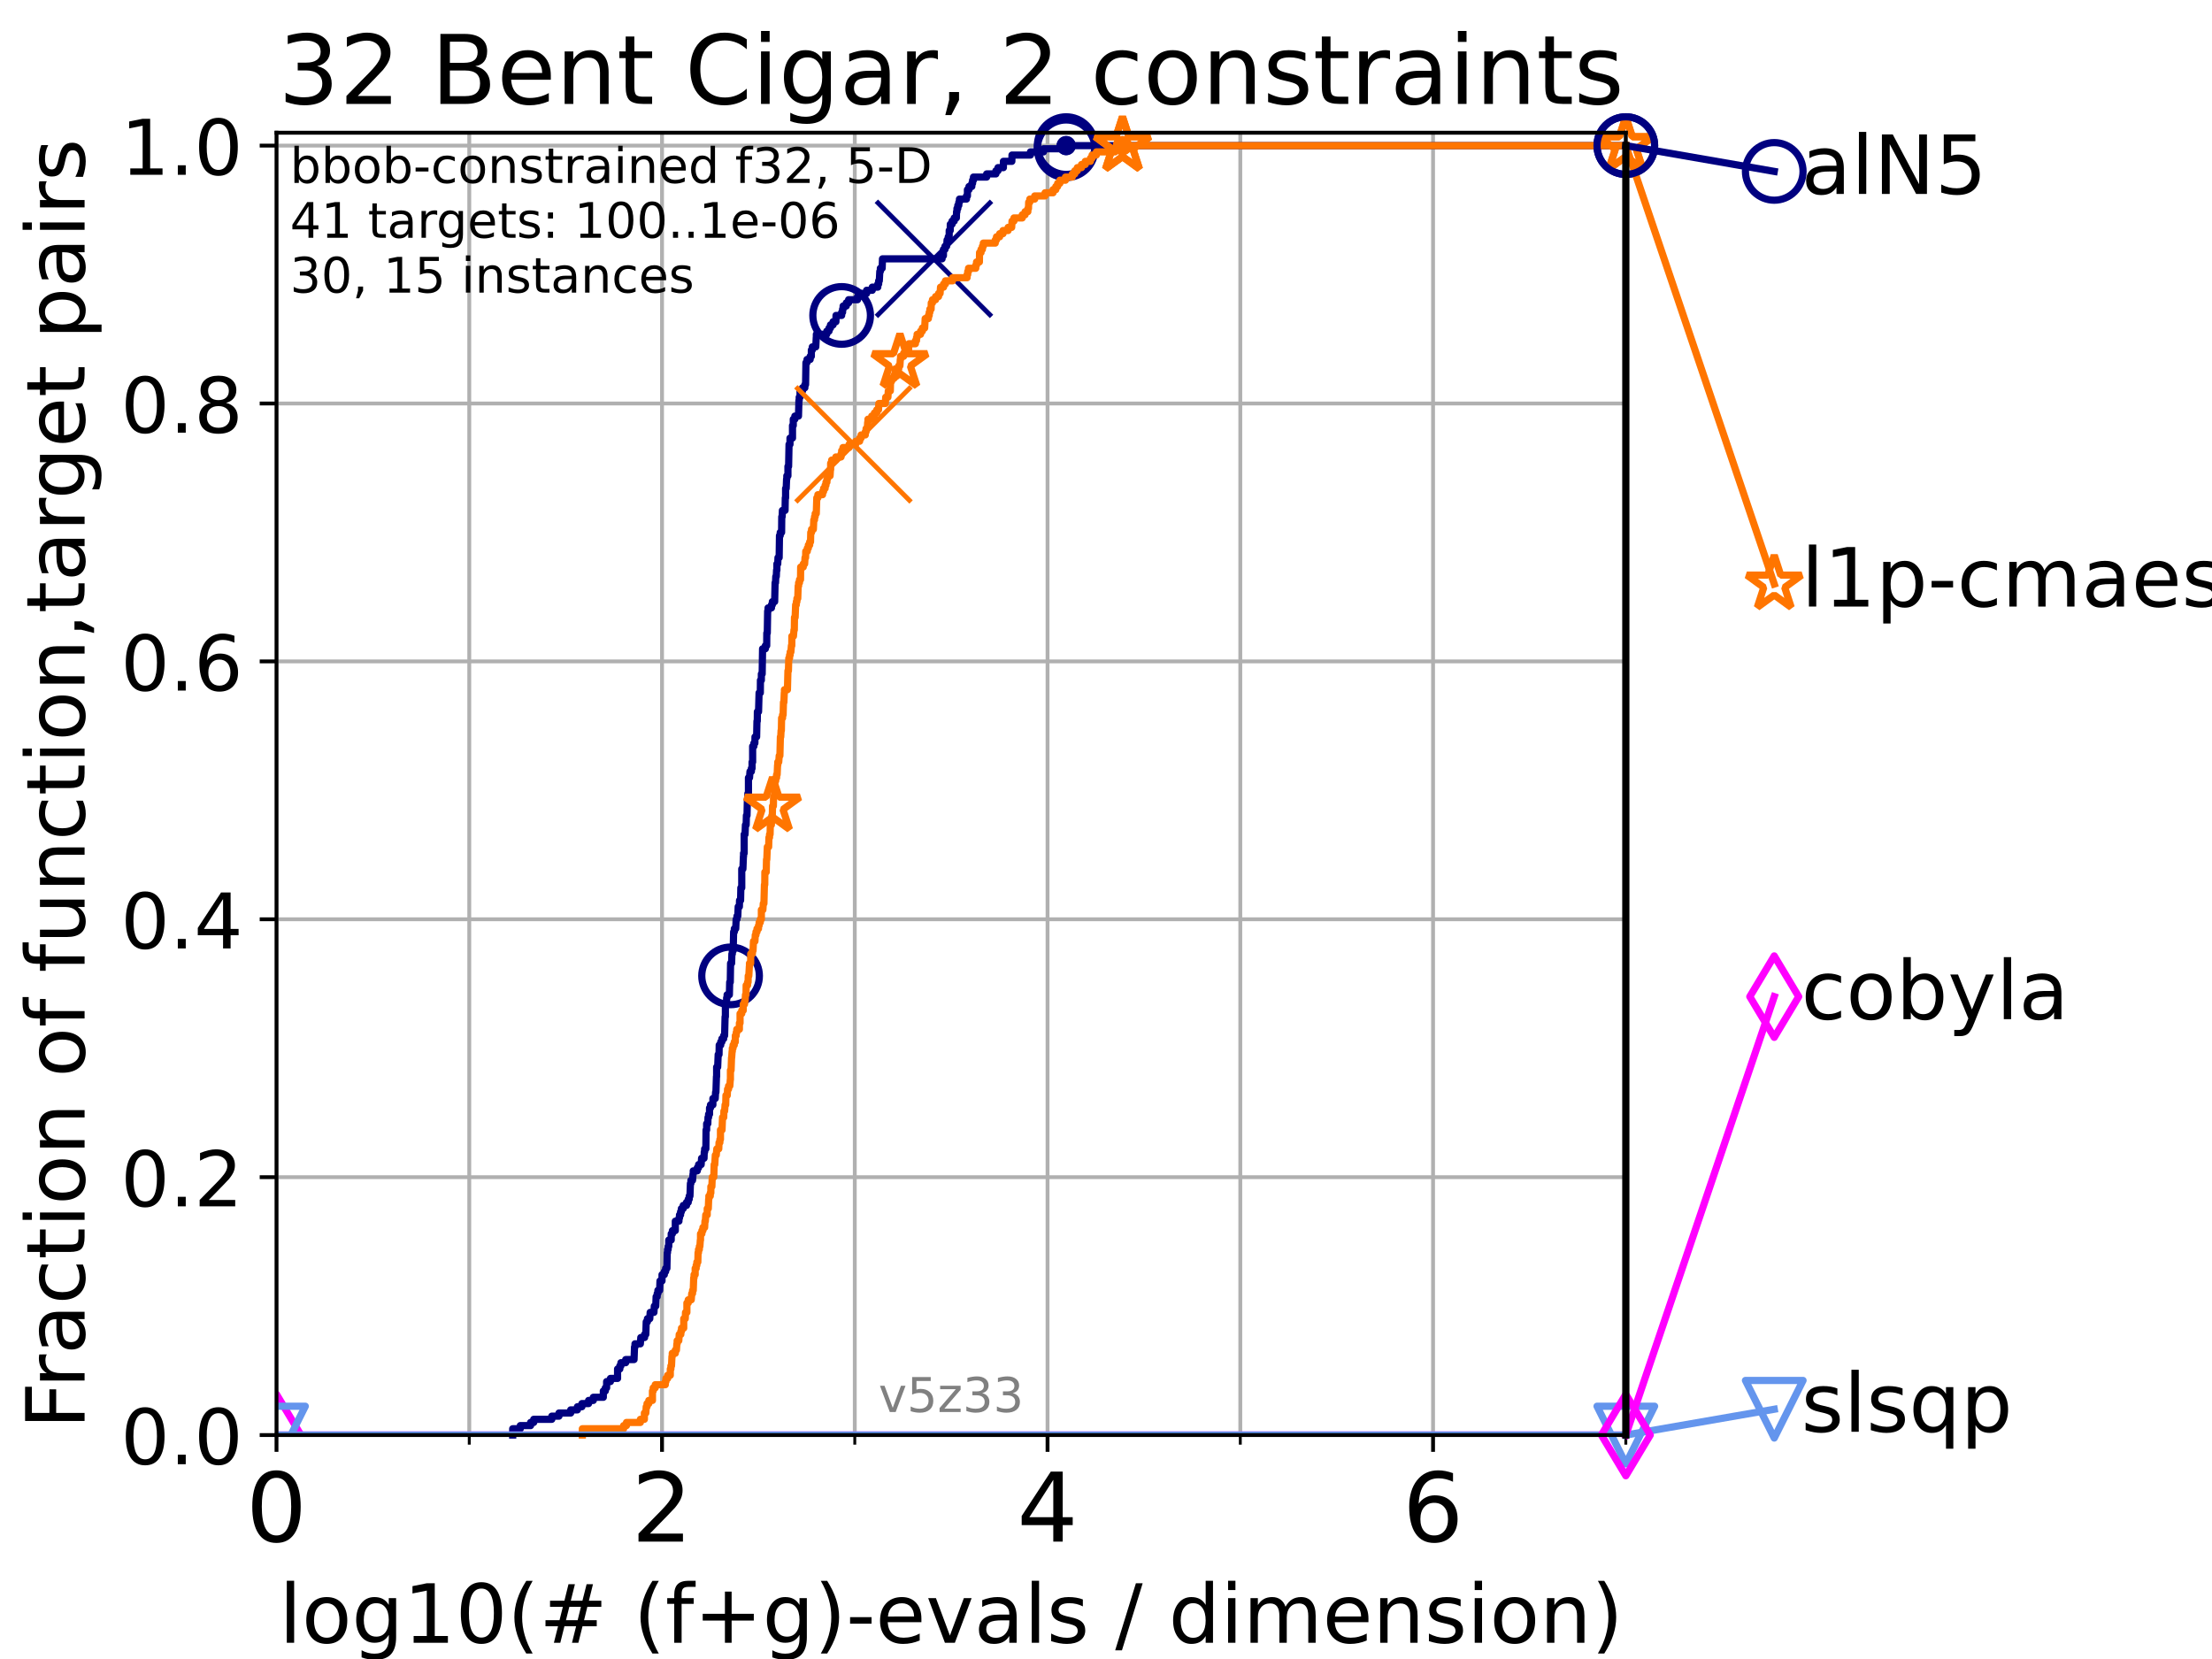 <?xml version="1.0" encoding="utf-8" standalone="no"?>
<!DOCTYPE svg PUBLIC "-//W3C//DTD SVG 1.1//EN"
  "http://www.w3.org/Graphics/SVG/1.1/DTD/svg11.dtd">
<!-- Created with matplotlib (https://matplotlib.org/) -->
<svg height="345.6pt" version="1.1" viewBox="0 0 460.8 345.6" width="460.8pt" xmlns="http://www.w3.org/2000/svg" xmlns:xlink="http://www.w3.org/1999/xlink">
 <defs>
  <style type="text/css">*{stroke-linecap:butt;stroke-linejoin:round;}</style>
 </defs>
 <g id="figure_1">
  <g id="patch_1">
   <path d="M 0 345.6 
L 460.8 345.6 
L 460.8 0 
L 0 0 
z
" style="fill:#ffffff;"/>
  </g>
  <g id="axes_1">
   <g id="patch_2">
    <path d="M 57.6 298.944 
L 338.688 298.944 
L 338.688 27.648 
L 57.6 27.648 
z
" style="fill:#ffffff;"/>
   </g>
   <g id="matplotlib.axis_1">
    <g id="xtick_1">
     <g id="line2d_1">
      <path clip-path="url(#p7325e13415)" d="M 57.6 298.944 
L 57.6 27.648 
" style="fill:none;stroke:#b0b0b0;stroke-linecap:square;stroke-width:0.8;"/>
     </g>
     <g id="line2d_2">
      <defs>
       <path d="M 0 0 
L 0 3.5 
" id="m4ba8f75e8c" style="stroke:#000000;stroke-width:0.8;"/>
      </defs>
      <g>
       <use style="stroke:#000000;stroke-width:0.8;" x="57.6" xlink:href="#m4ba8f75e8c" y="298.944"/>
      </g>
     </g>
     <g id="text_1">
      <!-- 0 -->
      <g transform="translate(51.237 321.141)scale(0.2 -0.2)">
       <defs>
        <path d="M 31.781 66.406 
Q 24.172 66.406 20.328 58.906 
Q 16.5 51.422 16.5 36.375 
Q 16.5 21.391 20.328 13.891 
Q 24.172 6.391 31.781 6.391 
Q 39.453 6.391 43.281 13.891 
Q 47.125 21.391 47.125 36.375 
Q 47.125 51.422 43.281 58.906 
Q 39.453 66.406 31.781 66.406 
z
M 31.781 74.219 
Q 44.047 74.219 50.516 64.516 
Q 56.984 54.828 56.984 36.375 
Q 56.984 17.969 50.516 8.266 
Q 44.047 -1.422 31.781 -1.422 
Q 19.531 -1.422 13.062 8.266 
Q 6.594 17.969 6.594 36.375 
Q 6.594 54.828 13.062 64.516 
Q 19.531 74.219 31.781 74.219 
z
" id="DejaVuSans-48"/>
       </defs>
       <use xlink:href="#DejaVuSans-48"/>
      </g>
     </g>
    </g>
    <g id="xtick_2">
     <g id="line2d_3">
      <path clip-path="url(#p7325e13415)" d="M 137.911 298.944 
L 137.911 27.648 
" style="fill:none;stroke:#b0b0b0;stroke-linecap:square;stroke-width:0.8;"/>
     </g>
     <g id="line2d_4">
      <g>
       <use style="stroke:#000000;stroke-width:0.8;" x="137.911" xlink:href="#m4ba8f75e8c" y="298.944"/>
      </g>
     </g>
     <g id="text_2">
      <!-- 2 -->
      <g transform="translate(131.548 321.141)scale(0.2 -0.2)">
       <defs>
        <path d="M 19.188 8.297 
L 53.609 8.297 
L 53.609 0 
L 7.328 0 
L 7.328 8.297 
Q 12.938 14.109 22.625 23.891 
Q 32.328 33.688 34.812 36.531 
Q 39.547 41.844 41.422 45.531 
Q 43.312 49.219 43.312 52.781 
Q 43.312 58.594 39.234 62.25 
Q 35.156 65.922 28.609 65.922 
Q 23.969 65.922 18.812 64.312 
Q 13.672 62.703 7.812 59.422 
L 7.812 69.391 
Q 13.766 71.781 18.938 73 
Q 24.125 74.219 28.422 74.219 
Q 39.75 74.219 46.484 68.547 
Q 53.219 62.891 53.219 53.422 
Q 53.219 48.922 51.531 44.891 
Q 49.859 40.875 45.406 35.406 
Q 44.188 33.984 37.641 27.219 
Q 31.109 20.453 19.188 8.297 
z
" id="DejaVuSans-50"/>
       </defs>
       <use xlink:href="#DejaVuSans-50"/>
      </g>
     </g>
    </g>
    <g id="xtick_3">
     <g id="line2d_5">
      <path clip-path="url(#p7325e13415)" d="M 218.222 298.944 
L 218.222 27.648 
" style="fill:none;stroke:#b0b0b0;stroke-linecap:square;stroke-width:0.8;"/>
     </g>
     <g id="line2d_6">
      <g>
       <use style="stroke:#000000;stroke-width:0.8;" x="218.222" xlink:href="#m4ba8f75e8c" y="298.944"/>
      </g>
     </g>
     <g id="text_3">
      <!-- 4 -->
      <g transform="translate(211.859 321.141)scale(0.2 -0.2)">
       <defs>
        <path d="M 37.797 64.312 
L 12.891 25.391 
L 37.797 25.391 
z
M 35.203 72.906 
L 47.609 72.906 
L 47.609 25.391 
L 58.016 25.391 
L 58.016 17.188 
L 47.609 17.188 
L 47.609 0 
L 37.797 0 
L 37.797 17.188 
L 4.891 17.188 
L 4.891 26.703 
z
" id="DejaVuSans-52"/>
       </defs>
       <use xlink:href="#DejaVuSans-52"/>
      </g>
     </g>
    </g>
    <g id="xtick_4">
     <g id="line2d_7">
      <path clip-path="url(#p7325e13415)" d="M 298.533 298.944 
L 298.533 27.648 
" style="fill:none;stroke:#b0b0b0;stroke-linecap:square;stroke-width:0.8;"/>
     </g>
     <g id="line2d_8">
      <g>
       <use style="stroke:#000000;stroke-width:0.8;" x="298.533" xlink:href="#m4ba8f75e8c" y="298.944"/>
      </g>
     </g>
     <g id="text_4">
      <!-- 6 -->
      <g transform="translate(292.17 321.141)scale(0.2 -0.2)">
       <defs>
        <path d="M 33.016 40.375 
Q 26.375 40.375 22.484 35.828 
Q 18.609 31.297 18.609 23.391 
Q 18.609 15.531 22.484 10.953 
Q 26.375 6.391 33.016 6.391 
Q 39.656 6.391 43.531 10.953 
Q 47.406 15.531 47.406 23.391 
Q 47.406 31.297 43.531 35.828 
Q 39.656 40.375 33.016 40.375 
z
M 52.594 71.297 
L 52.594 62.312 
Q 48.875 64.062 45.094 64.984 
Q 41.312 65.922 37.594 65.922 
Q 27.828 65.922 22.672 59.328 
Q 17.531 52.734 16.797 39.406 
Q 19.672 43.656 24.016 45.922 
Q 28.375 48.188 33.594 48.188 
Q 44.578 48.188 50.953 41.516 
Q 57.328 34.859 57.328 23.391 
Q 57.328 12.156 50.688 5.359 
Q 44.047 -1.422 33.016 -1.422 
Q 20.359 -1.422 13.672 8.266 
Q 6.984 17.969 6.984 36.375 
Q 6.984 53.656 15.188 63.938 
Q 23.391 74.219 37.203 74.219 
Q 40.922 74.219 44.703 73.484 
Q 48.484 72.75 52.594 71.297 
z
" id="DejaVuSans-54"/>
       </defs>
       <use xlink:href="#DejaVuSans-54"/>
      </g>
     </g>
    </g>
    <g id="xtick_5">
     <g id="line2d_9">
      <path clip-path="url(#p7325e13415)" d="M 97.755 298.944 
L 97.755 27.648 
" style="fill:none;stroke:#b0b0b0;stroke-linecap:square;stroke-width:0.8;"/>
     </g>
     <g id="line2d_10">
      <defs>
       <path d="M 0 0 
L 0 2 
" id="m3132575283" style="stroke:#000000;stroke-width:0.6;"/>
      </defs>
      <g>
       <use style="stroke:#000000;stroke-width:0.6;" x="97.755" xlink:href="#m3132575283" y="298.944"/>
      </g>
     </g>
    </g>
    <g id="xtick_6">
     <g id="line2d_11">
      <path clip-path="url(#p7325e13415)" d="M 178.066 298.944 
L 178.066 27.648 
" style="fill:none;stroke:#b0b0b0;stroke-linecap:square;stroke-width:0.8;"/>
     </g>
     <g id="line2d_12">
      <g>
       <use style="stroke:#000000;stroke-width:0.6;" x="178.066" xlink:href="#m3132575283" y="298.944"/>
      </g>
     </g>
    </g>
    <g id="xtick_7">
     <g id="line2d_13">
      <path clip-path="url(#p7325e13415)" d="M 258.377 298.944 
L 258.377 27.648 
" style="fill:none;stroke:#b0b0b0;stroke-linecap:square;stroke-width:0.8;"/>
     </g>
     <g id="line2d_14">
      <g>
       <use style="stroke:#000000;stroke-width:0.6;" x="258.377" xlink:href="#m3132575283" y="298.944"/>
      </g>
     </g>
    </g>
    <g id="xtick_8">
     <g id="line2d_15">
      <path clip-path="url(#p7325e13415)" d="M 338.688 298.944 
L 338.688 27.648 
" style="fill:none;stroke:#b0b0b0;stroke-linecap:square;stroke-width:0.8;"/>
     </g>
     <g id="line2d_16">
      <g>
       <use style="stroke:#000000;stroke-width:0.6;" x="338.688" xlink:href="#m3132575283" y="298.944"/>
      </g>
     </g>
    </g>
    <g id="text_5">
     <!-- log10(# (f+g)-evals / dimension) -->
     <g transform="translate(58.145 342.218)scale(0.17 -0.17)">
      <defs>
       <path d="M 9.422 75.984 
L 18.406 75.984 
L 18.406 0 
L 9.422 0 
z
" id="DejaVuSans-108"/>
       <path d="M 30.609 48.391 
Q 23.391 48.391 19.188 42.75 
Q 14.984 37.109 14.984 27.297 
Q 14.984 17.484 19.156 11.844 
Q 23.344 6.203 30.609 6.203 
Q 37.797 6.203 41.984 11.859 
Q 46.188 17.531 46.188 27.297 
Q 46.188 37.016 41.984 42.703 
Q 37.797 48.391 30.609 48.391 
z
M 30.609 56 
Q 42.328 56 49.016 48.375 
Q 55.719 40.766 55.719 27.297 
Q 55.719 13.875 49.016 6.219 
Q 42.328 -1.422 30.609 -1.422 
Q 18.844 -1.422 12.172 6.219 
Q 5.516 13.875 5.516 27.297 
Q 5.516 40.766 12.172 48.375 
Q 18.844 56 30.609 56 
z
" id="DejaVuSans-111"/>
       <path d="M 45.406 27.984 
Q 45.406 37.75 41.375 43.109 
Q 37.359 48.484 30.078 48.484 
Q 22.859 48.484 18.828 43.109 
Q 14.797 37.75 14.797 27.984 
Q 14.797 18.266 18.828 12.891 
Q 22.859 7.516 30.078 7.516 
Q 37.359 7.516 41.375 12.891 
Q 45.406 18.266 45.406 27.984 
z
M 54.391 6.781 
Q 54.391 -7.172 48.188 -13.984 
Q 42 -20.797 29.203 -20.797 
Q 24.469 -20.797 20.266 -20.094 
Q 16.062 -19.391 12.109 -17.922 
L 12.109 -9.188 
Q 16.062 -11.328 19.922 -12.344 
Q 23.781 -13.375 27.781 -13.375 
Q 36.625 -13.375 41.016 -8.766 
Q 45.406 -4.156 45.406 5.172 
L 45.406 9.625 
Q 42.625 4.781 38.281 2.391 
Q 33.938 0 27.875 0 
Q 17.828 0 11.672 7.656 
Q 5.516 15.328 5.516 27.984 
Q 5.516 40.672 11.672 48.328 
Q 17.828 56 27.875 56 
Q 33.938 56 38.281 53.609 
Q 42.625 51.219 45.406 46.391 
L 45.406 54.688 
L 54.391 54.688 
z
" id="DejaVuSans-103"/>
       <path d="M 12.406 8.297 
L 28.516 8.297 
L 28.516 63.922 
L 10.984 60.406 
L 10.984 69.391 
L 28.422 72.906 
L 38.281 72.906 
L 38.281 8.297 
L 54.391 8.297 
L 54.391 0 
L 12.406 0 
z
" id="DejaVuSans-49"/>
       <path d="M 31 75.875 
Q 24.469 64.656 21.281 53.656 
Q 18.109 42.672 18.109 31.391 
Q 18.109 20.125 21.312 9.062 
Q 24.516 -2 31 -13.188 
L 23.188 -13.188 
Q 15.875 -1.703 12.234 9.375 
Q 8.594 20.453 8.594 31.391 
Q 8.594 42.281 12.203 53.312 
Q 15.828 64.359 23.188 75.875 
z
" id="DejaVuSans-40"/>
       <path d="M 51.125 44 
L 36.922 44 
L 32.812 27.688 
L 47.125 27.688 
z
M 43.797 71.781 
L 38.719 51.516 
L 52.984 51.516 
L 58.109 71.781 
L 65.922 71.781 
L 60.891 51.516 
L 76.125 51.516 
L 76.125 44 
L 58.984 44 
L 54.984 27.688 
L 70.516 27.688 
L 70.516 20.219 
L 53.078 20.219 
L 48 0 
L 40.188 0 
L 45.219 20.219 
L 30.906 20.219 
L 25.875 0 
L 18.016 0 
L 23.094 20.219 
L 7.719 20.219 
L 7.719 27.688 
L 24.906 27.688 
L 29 44 
L 13.281 44 
L 13.281 51.516 
L 30.906 51.516 
L 35.891 71.781 
z
" id="DejaVuSans-35"/>
       <path id="DejaVuSans-32"/>
       <path d="M 37.109 75.984 
L 37.109 68.5 
L 28.516 68.5 
Q 23.688 68.5 21.797 66.547 
Q 19.922 64.594 19.922 59.516 
L 19.922 54.688 
L 34.719 54.688 
L 34.719 47.703 
L 19.922 47.703 
L 19.922 0 
L 10.891 0 
L 10.891 47.703 
L 2.297 47.703 
L 2.297 54.688 
L 10.891 54.688 
L 10.891 58.5 
Q 10.891 67.625 15.141 71.797 
Q 19.391 75.984 28.609 75.984 
z
" id="DejaVuSans-102"/>
       <path d="M 46 62.703 
L 46 35.5 
L 73.188 35.5 
L 73.188 27.203 
L 46 27.203 
L 46 0 
L 37.797 0 
L 37.797 27.203 
L 10.594 27.203 
L 10.594 35.5 
L 37.797 35.5 
L 37.797 62.703 
z
" id="DejaVuSans-43"/>
       <path d="M 8.016 75.875 
L 15.828 75.875 
Q 23.141 64.359 26.781 53.312 
Q 30.422 42.281 30.422 31.391 
Q 30.422 20.453 26.781 9.375 
Q 23.141 -1.703 15.828 -13.188 
L 8.016 -13.188 
Q 14.5 -2 17.703 9.062 
Q 20.906 20.125 20.906 31.391 
Q 20.906 42.672 17.703 53.656 
Q 14.5 64.656 8.016 75.875 
z
" id="DejaVuSans-41"/>
       <path d="M 4.891 31.391 
L 31.203 31.391 
L 31.203 23.391 
L 4.891 23.391 
z
" id="DejaVuSans-45"/>
       <path d="M 56.203 29.594 
L 56.203 25.203 
L 14.891 25.203 
Q 15.484 15.922 20.484 11.062 
Q 25.484 6.203 34.422 6.203 
Q 39.594 6.203 44.453 7.469 
Q 49.312 8.734 54.109 11.281 
L 54.109 2.781 
Q 49.266 0.734 44.188 -0.344 
Q 39.109 -1.422 33.891 -1.422 
Q 20.797 -1.422 13.156 6.188 
Q 5.516 13.812 5.516 26.812 
Q 5.516 40.234 12.766 48.109 
Q 20.016 56 32.328 56 
Q 43.359 56 49.781 48.891 
Q 56.203 41.797 56.203 29.594 
z
M 47.219 32.234 
Q 47.125 39.594 43.094 43.984 
Q 39.062 48.391 32.422 48.391 
Q 24.906 48.391 20.391 44.141 
Q 15.875 39.891 15.188 32.172 
z
" id="DejaVuSans-101"/>
       <path d="M 2.984 54.688 
L 12.5 54.688 
L 29.594 8.797 
L 46.688 54.688 
L 56.203 54.688 
L 35.688 0 
L 23.484 0 
z
" id="DejaVuSans-118"/>
       <path d="M 34.281 27.484 
Q 23.391 27.484 19.188 25 
Q 14.984 22.516 14.984 16.5 
Q 14.984 11.719 18.141 8.906 
Q 21.297 6.109 26.703 6.109 
Q 34.188 6.109 38.703 11.406 
Q 43.219 16.703 43.219 25.484 
L 43.219 27.484 
z
M 52.203 31.203 
L 52.203 0 
L 43.219 0 
L 43.219 8.297 
Q 40.141 3.328 35.547 0.953 
Q 30.953 -1.422 24.312 -1.422 
Q 15.922 -1.422 10.953 3.297 
Q 6 8.016 6 15.922 
Q 6 25.141 12.172 29.828 
Q 18.359 34.516 30.609 34.516 
L 43.219 34.516 
L 43.219 35.406 
Q 43.219 41.609 39.141 45 
Q 35.062 48.391 27.688 48.391 
Q 23 48.391 18.547 47.266 
Q 14.109 46.141 10.016 43.891 
L 10.016 52.203 
Q 14.938 54.109 19.578 55.047 
Q 24.219 56 28.609 56 
Q 40.484 56 46.344 49.844 
Q 52.203 43.703 52.203 31.203 
z
" id="DejaVuSans-97"/>
       <path d="M 44.281 53.078 
L 44.281 44.578 
Q 40.484 46.531 36.375 47.5 
Q 32.281 48.484 27.875 48.484 
Q 21.188 48.484 17.844 46.438 
Q 14.5 44.391 14.5 40.281 
Q 14.5 37.156 16.891 35.375 
Q 19.281 33.594 26.516 31.984 
L 29.594 31.297 
Q 39.156 29.25 43.188 25.516 
Q 47.219 21.781 47.219 15.094 
Q 47.219 7.469 41.188 3.016 
Q 35.156 -1.422 24.609 -1.422 
Q 20.219 -1.422 15.453 -0.562 
Q 10.688 0.297 5.422 2 
L 5.422 11.281 
Q 10.406 8.688 15.234 7.391 
Q 20.062 6.109 24.812 6.109 
Q 31.156 6.109 34.562 8.281 
Q 37.984 10.453 37.984 14.406 
Q 37.984 18.062 35.516 20.016 
Q 33.062 21.969 24.703 23.781 
L 21.578 24.516 
Q 13.234 26.266 9.516 29.906 
Q 5.812 33.547 5.812 39.891 
Q 5.812 47.609 11.281 51.797 
Q 16.75 56 26.812 56 
Q 31.781 56 36.172 55.266 
Q 40.578 54.547 44.281 53.078 
z
" id="DejaVuSans-115"/>
       <path d="M 25.391 72.906 
L 33.688 72.906 
L 8.297 -9.281 
L 0 -9.281 
z
" id="DejaVuSans-47"/>
       <path d="M 45.406 46.391 
L 45.406 75.984 
L 54.391 75.984 
L 54.391 0 
L 45.406 0 
L 45.406 8.203 
Q 42.578 3.328 38.25 0.953 
Q 33.938 -1.422 27.875 -1.422 
Q 17.969 -1.422 11.734 6.484 
Q 5.516 14.406 5.516 27.297 
Q 5.516 40.188 11.734 48.094 
Q 17.969 56 27.875 56 
Q 33.938 56 38.25 53.625 
Q 42.578 51.266 45.406 46.391 
z
M 14.797 27.297 
Q 14.797 17.391 18.875 11.75 
Q 22.953 6.109 30.078 6.109 
Q 37.203 6.109 41.297 11.75 
Q 45.406 17.391 45.406 27.297 
Q 45.406 37.203 41.297 42.844 
Q 37.203 48.484 30.078 48.484 
Q 22.953 48.484 18.875 42.844 
Q 14.797 37.203 14.797 27.297 
z
" id="DejaVuSans-100"/>
       <path d="M 9.422 54.688 
L 18.406 54.688 
L 18.406 0 
L 9.422 0 
z
M 9.422 75.984 
L 18.406 75.984 
L 18.406 64.594 
L 9.422 64.594 
z
" id="DejaVuSans-105"/>
       <path d="M 52 44.188 
Q 55.375 50.25 60.062 53.125 
Q 64.75 56 71.094 56 
Q 79.641 56 84.281 50.016 
Q 88.922 44.047 88.922 33.016 
L 88.922 0 
L 79.891 0 
L 79.891 32.719 
Q 79.891 40.578 77.094 44.375 
Q 74.312 48.188 68.609 48.188 
Q 61.625 48.188 57.562 43.547 
Q 53.516 38.922 53.516 30.906 
L 53.516 0 
L 44.484 0 
L 44.484 32.719 
Q 44.484 40.625 41.703 44.406 
Q 38.922 48.188 33.109 48.188 
Q 26.219 48.188 22.156 43.531 
Q 18.109 38.875 18.109 30.906 
L 18.109 0 
L 9.078 0 
L 9.078 54.688 
L 18.109 54.688 
L 18.109 46.188 
Q 21.188 51.219 25.484 53.609 
Q 29.781 56 35.688 56 
Q 41.656 56 45.828 52.969 
Q 50 49.953 52 44.188 
z
" id="DejaVuSans-109"/>
       <path d="M 54.891 33.016 
L 54.891 0 
L 45.906 0 
L 45.906 32.719 
Q 45.906 40.484 42.875 44.328 
Q 39.844 48.188 33.797 48.188 
Q 26.516 48.188 22.312 43.547 
Q 18.109 38.922 18.109 30.906 
L 18.109 0 
L 9.078 0 
L 9.078 54.688 
L 18.109 54.688 
L 18.109 46.188 
Q 21.344 51.125 25.703 53.562 
Q 30.078 56 35.797 56 
Q 45.219 56 50.047 50.172 
Q 54.891 44.344 54.891 33.016 
z
" id="DejaVuSans-110"/>
      </defs>
      <use xlink:href="#DejaVuSans-108"/>
      <use x="27.783" xlink:href="#DejaVuSans-111"/>
      <use x="88.965" xlink:href="#DejaVuSans-103"/>
      <use x="152.441" xlink:href="#DejaVuSans-49"/>
      <use x="216.064" xlink:href="#DejaVuSans-48"/>
      <use x="279.688" xlink:href="#DejaVuSans-40"/>
      <use x="318.701" xlink:href="#DejaVuSans-35"/>
      <use x="402.49" xlink:href="#DejaVuSans-32"/>
      <use x="434.277" xlink:href="#DejaVuSans-40"/>
      <use x="473.291" xlink:href="#DejaVuSans-102"/>
      <use x="508.496" xlink:href="#DejaVuSans-43"/>
      <use x="592.285" xlink:href="#DejaVuSans-103"/>
      <use x="655.762" xlink:href="#DejaVuSans-41"/>
      <use x="694.775" xlink:href="#DejaVuSans-45"/>
      <use x="730.859" xlink:href="#DejaVuSans-101"/>
      <use x="792.383" xlink:href="#DejaVuSans-118"/>
      <use x="851.562" xlink:href="#DejaVuSans-97"/>
      <use x="912.842" xlink:href="#DejaVuSans-108"/>
      <use x="940.625" xlink:href="#DejaVuSans-115"/>
      <use x="992.725" xlink:href="#DejaVuSans-32"/>
      <use x="1024.512" xlink:href="#DejaVuSans-47"/>
      <use x="1058.203" xlink:href="#DejaVuSans-32"/>
      <use x="1089.99" xlink:href="#DejaVuSans-100"/>
      <use x="1153.467" xlink:href="#DejaVuSans-105"/>
      <use x="1181.25" xlink:href="#DejaVuSans-109"/>
      <use x="1278.662" xlink:href="#DejaVuSans-101"/>
      <use x="1340.186" xlink:href="#DejaVuSans-110"/>
      <use x="1403.564" xlink:href="#DejaVuSans-115"/>
      <use x="1455.664" xlink:href="#DejaVuSans-105"/>
      <use x="1483.447" xlink:href="#DejaVuSans-111"/>
      <use x="1544.629" xlink:href="#DejaVuSans-110"/>
      <use x="1608.008" xlink:href="#DejaVuSans-41"/>
     </g>
    </g>
   </g>
   <g id="matplotlib.axis_2">
    <g id="ytick_1">
     <g id="line2d_17">
      <path clip-path="url(#p7325e13415)" d="M 57.6 298.944 
L 338.688 298.944 
" style="fill:none;stroke:#b0b0b0;stroke-linecap:square;stroke-width:0.8;"/>
     </g>
     <g id="line2d_18">
      <defs>
       <path d="M 0 0 
L -3.5 0 
" id="me0f5d75479" style="stroke:#000000;stroke-width:0.8;"/>
      </defs>
      <g>
       <use style="stroke:#000000;stroke-width:0.8;" x="57.6" xlink:href="#me0f5d75479" y="298.944"/>
      </g>
     </g>
     <g id="text_6">
      <!-- 0.0 -->
      <g transform="translate(25.155 305.023)scale(0.16 -0.16)">
       <defs>
        <path d="M 10.688 12.406 
L 21 12.406 
L 21 0 
L 10.688 0 
z
" id="DejaVuSans-46"/>
       </defs>
       <use xlink:href="#DejaVuSans-48"/>
       <use x="63.623" xlink:href="#DejaVuSans-46"/>
       <use x="95.41" xlink:href="#DejaVuSans-48"/>
      </g>
     </g>
    </g>
    <g id="ytick_2">
     <g id="line2d_19">
      <path clip-path="url(#p7325e13415)" d="M 57.6 245.222 
L 338.688 245.222 
" style="fill:none;stroke:#b0b0b0;stroke-linecap:square;stroke-width:0.8;"/>
     </g>
     <g id="line2d_20">
      <g>
       <use style="stroke:#000000;stroke-width:0.8;" x="57.6" xlink:href="#me0f5d75479" y="245.222"/>
      </g>
     </g>
     <g id="text_7">
      <!-- 0.2 -->
      <g transform="translate(25.155 251.301)scale(0.16 -0.16)">
       <use xlink:href="#DejaVuSans-48"/>
       <use x="63.623" xlink:href="#DejaVuSans-46"/>
       <use x="95.41" xlink:href="#DejaVuSans-50"/>
      </g>
     </g>
    </g>
    <g id="ytick_3">
     <g id="line2d_21">
      <path clip-path="url(#p7325e13415)" d="M 57.6 191.5 
L 338.688 191.5 
" style="fill:none;stroke:#b0b0b0;stroke-linecap:square;stroke-width:0.8;"/>
     </g>
     <g id="line2d_22">
      <g>
       <use style="stroke:#000000;stroke-width:0.8;" x="57.6" xlink:href="#me0f5d75479" y="191.5"/>
      </g>
     </g>
     <g id="text_8">
      <!-- 0.4 -->
      <g transform="translate(25.155 197.579)scale(0.16 -0.16)">
       <use xlink:href="#DejaVuSans-48"/>
       <use x="63.623" xlink:href="#DejaVuSans-46"/>
       <use x="95.41" xlink:href="#DejaVuSans-52"/>
      </g>
     </g>
    </g>
    <g id="ytick_4">
     <g id="line2d_23">
      <path clip-path="url(#p7325e13415)" d="M 57.6 137.778 
L 338.688 137.778 
" style="fill:none;stroke:#b0b0b0;stroke-linecap:square;stroke-width:0.8;"/>
     </g>
     <g id="line2d_24">
      <g>
       <use style="stroke:#000000;stroke-width:0.8;" x="57.6" xlink:href="#me0f5d75479" y="137.778"/>
      </g>
     </g>
     <g id="text_9">
      <!-- 0.6 -->
      <g transform="translate(25.155 143.857)scale(0.16 -0.16)">
       <use xlink:href="#DejaVuSans-48"/>
       <use x="63.623" xlink:href="#DejaVuSans-46"/>
       <use x="95.41" xlink:href="#DejaVuSans-54"/>
      </g>
     </g>
    </g>
    <g id="ytick_5">
     <g id="line2d_25">
      <path clip-path="url(#p7325e13415)" d="M 57.6 84.056 
L 338.688 84.056 
" style="fill:none;stroke:#b0b0b0;stroke-linecap:square;stroke-width:0.8;"/>
     </g>
     <g id="line2d_26">
      <g>
       <use style="stroke:#000000;stroke-width:0.8;" x="57.6" xlink:href="#me0f5d75479" y="84.056"/>
      </g>
     </g>
     <g id="text_10">
      <!-- 0.8 -->
      <g transform="translate(25.155 90.135)scale(0.16 -0.16)">
       <defs>
        <path d="M 31.781 34.625 
Q 24.75 34.625 20.719 30.859 
Q 16.703 27.094 16.703 20.516 
Q 16.703 13.922 20.719 10.156 
Q 24.75 6.391 31.781 6.391 
Q 38.812 6.391 42.859 10.172 
Q 46.922 13.969 46.922 20.516 
Q 46.922 27.094 42.891 30.859 
Q 38.875 34.625 31.781 34.625 
z
M 21.922 38.812 
Q 15.578 40.375 12.031 44.719 
Q 8.5 49.078 8.5 55.328 
Q 8.5 64.062 14.719 69.141 
Q 20.953 74.219 31.781 74.219 
Q 42.672 74.219 48.875 69.141 
Q 55.078 64.062 55.078 55.328 
Q 55.078 49.078 51.531 44.719 
Q 48 40.375 41.703 38.812 
Q 48.828 37.156 52.797 32.312 
Q 56.781 27.484 56.781 20.516 
Q 56.781 9.906 50.312 4.234 
Q 43.844 -1.422 31.781 -1.422 
Q 19.734 -1.422 13.25 4.234 
Q 6.781 9.906 6.781 20.516 
Q 6.781 27.484 10.781 32.312 
Q 14.797 37.156 21.922 38.812 
z
M 18.312 54.391 
Q 18.312 48.734 21.844 45.562 
Q 25.391 42.391 31.781 42.391 
Q 38.141 42.391 41.719 45.562 
Q 45.312 48.734 45.312 54.391 
Q 45.312 60.062 41.719 63.234 
Q 38.141 66.406 31.781 66.406 
Q 25.391 66.406 21.844 63.234 
Q 18.312 60.062 18.312 54.391 
z
" id="DejaVuSans-56"/>
       </defs>
       <use xlink:href="#DejaVuSans-48"/>
       <use x="63.623" xlink:href="#DejaVuSans-46"/>
       <use x="95.41" xlink:href="#DejaVuSans-56"/>
      </g>
     </g>
    </g>
    <g id="ytick_6">
     <g id="line2d_27">
      <path clip-path="url(#p7325e13415)" d="M 57.6 30.334 
L 338.688 30.334 
" style="fill:none;stroke:#b0b0b0;stroke-linecap:square;stroke-width:0.8;"/>
     </g>
     <g id="line2d_28">
      <g>
       <use style="stroke:#000000;stroke-width:0.8;" x="57.6" xlink:href="#me0f5d75479" y="30.334"/>
      </g>
     </g>
     <g id="text_11">
      <!-- 1.0 -->
      <g transform="translate(25.155 36.413)scale(0.16 -0.16)">
       <use xlink:href="#DejaVuSans-49"/>
       <use x="63.623" xlink:href="#DejaVuSans-46"/>
       <use x="95.41" xlink:href="#DejaVuSans-48"/>
      </g>
     </g>
    </g>
    <g id="text_12">
     <!-- Fraction of function,target pairs -->
     <g transform="translate(17.62 297.681)rotate(-90)scale(0.17 -0.17)">
      <defs>
       <path d="M 9.812 72.906 
L 51.703 72.906 
L 51.703 64.594 
L 19.672 64.594 
L 19.672 43.109 
L 48.578 43.109 
L 48.578 34.812 
L 19.672 34.812 
L 19.672 0 
L 9.812 0 
z
" id="DejaVuSans-70"/>
       <path d="M 41.109 46.297 
Q 39.594 47.172 37.812 47.578 
Q 36.031 48 33.891 48 
Q 26.266 48 22.188 43.047 
Q 18.109 38.094 18.109 28.812 
L 18.109 0 
L 9.078 0 
L 9.078 54.688 
L 18.109 54.688 
L 18.109 46.188 
Q 20.953 51.172 25.484 53.578 
Q 30.031 56 36.531 56 
Q 37.453 56 38.578 55.875 
Q 39.703 55.766 41.062 55.516 
z
" id="DejaVuSans-114"/>
       <path d="M 48.781 52.594 
L 48.781 44.188 
Q 44.969 46.297 41.141 47.344 
Q 37.312 48.391 33.406 48.391 
Q 24.656 48.391 19.812 42.844 
Q 14.984 37.312 14.984 27.297 
Q 14.984 17.281 19.812 11.734 
Q 24.656 6.203 33.406 6.203 
Q 37.312 6.203 41.141 7.25 
Q 44.969 8.297 48.781 10.406 
L 48.781 2.094 
Q 45.016 0.344 40.984 -0.531 
Q 36.969 -1.422 32.422 -1.422 
Q 20.062 -1.422 12.781 6.344 
Q 5.516 14.109 5.516 27.297 
Q 5.516 40.672 12.859 48.328 
Q 20.219 56 33.016 56 
Q 37.156 56 41.109 55.141 
Q 45.062 54.297 48.781 52.594 
z
" id="DejaVuSans-99"/>
       <path d="M 18.312 70.219 
L 18.312 54.688 
L 36.812 54.688 
L 36.812 47.703 
L 18.312 47.703 
L 18.312 18.016 
Q 18.312 11.328 20.141 9.422 
Q 21.969 7.516 27.594 7.516 
L 36.812 7.516 
L 36.812 0 
L 27.594 0 
Q 17.188 0 13.234 3.875 
Q 9.281 7.766 9.281 18.016 
L 9.281 47.703 
L 2.688 47.703 
L 2.688 54.688 
L 9.281 54.688 
L 9.281 70.219 
z
" id="DejaVuSans-116"/>
       <path d="M 8.5 21.578 
L 8.5 54.688 
L 17.484 54.688 
L 17.484 21.922 
Q 17.484 14.156 20.5 10.266 
Q 23.531 6.391 29.594 6.391 
Q 36.859 6.391 41.078 11.031 
Q 45.312 15.672 45.312 23.688 
L 45.312 54.688 
L 54.297 54.688 
L 54.297 0 
L 45.312 0 
L 45.312 8.406 
Q 42.047 3.422 37.719 1 
Q 33.406 -1.422 27.688 -1.422 
Q 18.266 -1.422 13.375 4.438 
Q 8.5 10.297 8.5 21.578 
z
M 31.109 56 
z
" id="DejaVuSans-117"/>
       <path d="M 11.719 12.406 
L 22.016 12.406 
L 22.016 4 
L 14.016 -11.625 
L 7.719 -11.625 
L 11.719 4 
z
" id="DejaVuSans-44"/>
       <path d="M 18.109 8.203 
L 18.109 -20.797 
L 9.078 -20.797 
L 9.078 54.688 
L 18.109 54.688 
L 18.109 46.391 
Q 20.953 51.266 25.266 53.625 
Q 29.594 56 35.594 56 
Q 45.562 56 51.781 48.094 
Q 58.016 40.188 58.016 27.297 
Q 58.016 14.406 51.781 6.484 
Q 45.562 -1.422 35.594 -1.422 
Q 29.594 -1.422 25.266 0.953 
Q 20.953 3.328 18.109 8.203 
z
M 48.688 27.297 
Q 48.688 37.203 44.609 42.844 
Q 40.531 48.484 33.406 48.484 
Q 26.266 48.484 22.188 42.844 
Q 18.109 37.203 18.109 27.297 
Q 18.109 17.391 22.188 11.75 
Q 26.266 6.109 33.406 6.109 
Q 40.531 6.109 44.609 11.75 
Q 48.688 17.391 48.688 27.297 
z
" id="DejaVuSans-112"/>
      </defs>
      <use xlink:href="#DejaVuSans-70"/>
      <use x="50.27" xlink:href="#DejaVuSans-114"/>
      <use x="91.383" xlink:href="#DejaVuSans-97"/>
      <use x="152.662" xlink:href="#DejaVuSans-99"/>
      <use x="207.643" xlink:href="#DejaVuSans-116"/>
      <use x="246.852" xlink:href="#DejaVuSans-105"/>
      <use x="274.635" xlink:href="#DejaVuSans-111"/>
      <use x="335.816" xlink:href="#DejaVuSans-110"/>
      <use x="399.195" xlink:href="#DejaVuSans-32"/>
      <use x="430.982" xlink:href="#DejaVuSans-111"/>
      <use x="492.164" xlink:href="#DejaVuSans-102"/>
      <use x="527.369" xlink:href="#DejaVuSans-32"/>
      <use x="559.156" xlink:href="#DejaVuSans-102"/>
      <use x="594.361" xlink:href="#DejaVuSans-117"/>
      <use x="657.74" xlink:href="#DejaVuSans-110"/>
      <use x="721.119" xlink:href="#DejaVuSans-99"/>
      <use x="776.1" xlink:href="#DejaVuSans-116"/>
      <use x="815.309" xlink:href="#DejaVuSans-105"/>
      <use x="843.092" xlink:href="#DejaVuSans-111"/>
      <use x="904.273" xlink:href="#DejaVuSans-110"/>
      <use x="967.652" xlink:href="#DejaVuSans-44"/>
      <use x="999.439" xlink:href="#DejaVuSans-116"/>
      <use x="1038.648" xlink:href="#DejaVuSans-97"/>
      <use x="1099.928" xlink:href="#DejaVuSans-114"/>
      <use x="1139.291" xlink:href="#DejaVuSans-103"/>
      <use x="1202.768" xlink:href="#DejaVuSans-101"/>
      <use x="1264.291" xlink:href="#DejaVuSans-116"/>
      <use x="1303.5" xlink:href="#DejaVuSans-32"/>
      <use x="1335.287" xlink:href="#DejaVuSans-112"/>
      <use x="1398.764" xlink:href="#DejaVuSans-97"/>
      <use x="1460.043" xlink:href="#DejaVuSans-105"/>
      <use x="1487.826" xlink:href="#DejaVuSans-114"/>
      <use x="1528.939" xlink:href="#DejaVuSans-115"/>
     </g>
    </g>
   </g>
   <g id="line2d_29">
    <defs>
     <path d="M 0 1.5 
C 0.398 1.5 0.779 1.342 1.061 1.061 
C 1.342 0.779 1.5 0.398 1.5 0 
C 1.5 -0.398 1.342 -0.779 1.061 -1.061 
C 0.779 -1.342 0.398 -1.5 0 -1.5 
C -0.398 -1.5 -0.779 -1.342 -1.061 -1.061 
C -1.342 -0.779 -1.5 -0.398 -1.5 0 
C -1.5 0.398 -1.342 0.779 -1.061 1.061 
C -0.779 1.342 -0.398 1.5 0 1.5 
z
" id="me8d99d9cc3" style="stroke:#000080;"/>
    </defs>
    <g>
     <use style="fill:#000080;stroke:#000080;" x="222.101" xlink:href="#me8d99d9cc3" y="30.334"/>
     <use style="fill:#000080;stroke:#000080;" x="222.101" xlink:href="#me8d99d9cc3" y="30.334"/>
    </g>
   </g>
   <g id="line2d_30">
    <path d="M 106.803 298.944 
L 106.803 297.634 
L 108.389 297.634 
L 108.389 296.979 
L 110.527 296.979 
L 110.527 296.323 
L 111.186 296.323 
L 111.186 295.668 
L 114.947 295.668 
L 114.947 295.013 
L 116.443 295.013 
L 116.443 294.358 
L 118.891 294.358 
L 118.891 293.703 
L 120.287 293.703 
L 120.287 293.048 
L 121.219 293.048 
L 121.219 292.393 
L 122.615 292.393 
L 122.615 291.737 
L 123.594 291.737 
L 123.594 291.082 
L 125.683 291.082 
L 125.683 289.772 
L 126.1 289.772 
L 126.1 289.117 
L 126.372 289.117 
L 126.372 287.807 
L 127.165 287.807 
L 127.165 287.151 
L 128.65 287.151 
L 128.65 285.186 
L 129.118 285.186 
L 129.118 284.531 
L 129.348 284.531 
L 129.348 283.876 
L 130.345 283.876 
L 130.345 283.22 
L 132.085 283.22 
L 132.182 280.6 
L 132.279 280.6 
L 132.279 279.945 
L 133.398 279.945 
L 133.488 278.634 
L 134.279 278.634 
L 134.279 277.979 
L 134.535 277.979 
L 134.619 275.359 
L 134.87 275.359 
L 134.87 274.704 
L 135.362 274.704 
L 135.442 273.393 
L 136.228 273.393 
L 136.304 272.083 
L 136.608 272.083 
L 136.683 270.118 
L 136.906 270.118 
L 136.906 269.462 
L 137.053 269.462 
L 137.053 268.807 
L 137.416 268.807 
L 137.487 266.842 
L 137.911 266.842 
L 137.911 265.532 
L 138.392 265.532 
L 138.392 264.876 
L 138.662 264.876 
L 138.662 264.221 
L 138.927 264.221 
L 138.993 260.946 
L 139.058 260.946 
L 139.058 260.29 
L 139.188 260.29 
L 139.188 259.635 
L 139.317 259.635 
L 139.317 258.325 
L 139.825 258.325 
L 139.825 257.015 
L 140.073 257.015 
L 140.073 256.36 
L 140.679 256.36 
L 140.679 254.394 
L 141.436 254.394 
L 141.436 253.739 
L 141.549 253.739 
L 141.549 253.084 
L 141.774 253.084 
L 141.774 252.429 
L 141.941 252.429 
L 141.941 251.773 
L 142.325 251.773 
L 142.325 251.118 
L 143.015 251.118 
L 143.015 250.463 
L 143.375 250.463 
L 143.375 249.808 
L 143.578 249.808 
L 143.578 249.153 
L 143.729 249.153 
L 143.828 246.532 
L 143.928 246.532 
L 143.928 245.877 
L 144.27 245.877 
L 144.367 244.567 
L 144.415 244.567 
L 144.415 243.912 
L 145.259 243.912 
L 145.259 243.257 
L 145.531 243.257 
L 145.531 242.601 
L 146.064 242.601 
L 146.151 241.291 
L 146.665 241.291 
L 146.707 239.981 
L 146.791 239.981 
L 146.791 239.326 
L 147.041 239.326 
L 147.082 235.395 
L 147.206 235.395 
L 147.206 234.085 
L 147.45 234.085 
L 147.49 232.774 
L 147.61 232.774 
L 147.61 232.119 
L 147.809 232.119 
L 147.809 230.809 
L 148.006 230.809 
L 148.006 230.154 
L 148.507 230.154 
L 148.507 228.843 
L 148.994 228.843 
L 149.068 227.533 
L 149.141 227.533 
L 149.251 224.257 
L 149.287 224.257 
L 149.287 222.292 
L 149.504 222.292 
L 149.611 219.671 
L 149.788 219.671 
L 149.824 217.706 
L 150.138 217.706 
L 150.138 217.051 
L 150.378 217.051 
L 150.378 216.396 
L 150.75 216.396 
L 150.75 215.74 
L 150.949 215.74 
L 151.048 211.81 
L 151.113 211.81 
L 151.113 209.189 
L 151.341 209.189 
L 151.373 207.879 
L 151.47 207.879 
L 151.47 207.224 
L 151.944 207.224 
L 152.006 204.603 
L 152.13 204.603 
L 152.192 200.672 
L 152.406 200.672 
L 152.466 198.707 
L 152.557 198.707 
L 152.557 198.052 
L 152.737 198.052 
L 152.826 194.121 
L 152.974 194.121 
L 152.974 193.465 
L 153.265 193.465 
L 153.352 191.5 
L 153.524 191.5 
L 153.524 190.845 
L 153.694 190.845 
L 153.778 188.879 
L 154.029 188.879 
L 154.057 187.569 
L 154.277 187.569 
L 154.331 184.949 
L 154.521 184.949 
L 154.521 181.018 
L 154.761 181.018 
L 154.867 178.397 
L 154.893 178.397 
L 154.893 177.742 
L 155.025 177.742 
L 155.025 173.811 
L 155.207 173.811 
L 155.284 171.846 
L 155.438 171.846 
L 155.489 169.88 
L 155.616 169.88 
L 155.691 166.604 
L 155.792 166.604 
L 155.792 165.294 
L 155.916 165.294 
L 155.916 162.018 
L 156.139 162.018 
L 156.236 160.708 
L 156.527 160.708 
L 156.527 160.053 
L 156.67 160.053 
L 156.67 158.743 
L 156.789 158.743 
L 156.789 155.467 
L 157.047 155.467 
L 157.047 154.812 
L 157.255 154.812 
L 157.278 153.502 
L 157.619 153.502 
L 157.687 150.226 
L 157.754 150.226 
L 157.776 148.26 
L 158.02 148.26 
L 158.13 144.33 
L 158.39 144.33 
L 158.412 141.709 
L 158.605 141.709 
L 158.605 140.399 
L 158.774 140.399 
L 158.858 135.157 
L 159.436 135.157 
L 159.436 134.502 
L 159.718 134.502 
L 159.738 131.882 
L 159.838 131.882 
L 159.917 127.296 
L 159.996 127.296 
L 159.996 126.641 
L 160.708 126.641 
L 160.708 125.985 
L 160.896 125.985 
L 160.896 125.33 
L 161.375 125.33 
L 161.466 121.399 
L 161.556 121.399 
L 161.609 120.089 
L 161.717 120.089 
L 161.77 118.779 
L 161.841 118.779 
L 161.841 117.469 
L 162.017 117.469 
L 162.069 116.158 
L 162.312 116.158 
L 162.381 111.572 
L 162.534 111.572 
L 162.534 110.917 
L 162.821 110.917 
L 162.854 107.641 
L 162.938 107.641 
L 162.987 106.331 
L 163.542 106.331 
L 163.59 103.71 
L 163.654 103.71 
L 163.654 101.745 
L 163.781 101.745 
L 163.86 99.78 
L 163.907 99.78 
L 163.907 99.124 
L 164.141 99.124 
L 164.141 97.159 
L 164.28 97.159 
L 164.372 92.573 
L 164.57 92.573 
L 164.57 91.263 
L 165.091 91.263 
L 165.091 88.642 
L 165.252 88.642 
L 165.252 87.332 
L 165.583 87.332 
L 165.583 86.677 
L 166.337 86.677 
L 166.433 83.401 
L 166.487 83.401 
L 166.487 82.746 
L 166.662 82.746 
L 166.662 81.435 
L 167.178 81.435 
L 167.178 80.78 
L 167.666 80.78 
L 167.666 80.125 
L 167.817 80.125 
L 167.892 75.539 
L 168.116 75.539 
L 168.116 74.884 
L 168.77 74.884 
L 168.77 74.229 
L 169.018 74.229 
L 169.018 72.919 
L 169.216 72.919 
L 169.216 72.263 
L 169.942 72.263 
L 170.042 70.298 
L 170.064 70.298 
L 170.064 69.643 
L 172.231 69.643 
L 172.231 68.988 
L 172.702 68.988 
L 172.702 68.333 
L 173.003 68.333 
L 173.003 67.677 
L 173.544 67.677 
L 173.544 67.022 
L 174.14 67.022 
L 174.157 65.712 
L 175.33 65.712 
L 175.33 65.057 
L 175.525 65.057 
L 175.525 64.402 
L 175.638 64.402 
L 175.638 63.747 
L 176.298 63.747 
L 176.298 63.091 
L 176.778 63.091 
L 176.778 62.436 
L 178.643 62.436 
L 178.643 61.781 
L 179.135 61.781 
L 179.135 61.126 
L 180.534 61.126 
L 180.534 60.471 
L 181.71 60.471 
L 181.71 59.816 
L 182.86 59.816 
L 182.86 59.161 
L 183.04 59.161 
L 183.04 58.505 
L 183.175 58.505 
L 183.279 56.54 
L 183.393 56.54 
L 183.393 55.885 
L 183.769 55.885 
L 183.839 53.919 
L 196.255 53.919 
L 196.255 53.264 
L 196.533 53.264 
L 196.538 51.954 
L 196.859 51.954 
L 196.859 51.299 
L 197.202 51.299 
L 197.295 49.988 
L 197.536 49.988 
L 197.536 49.333 
L 197.729 49.333 
L 197.736 48.023 
L 197.949 48.023 
L 197.967 46.713 
L 198.331 46.713 
L 198.331 46.058 
L 198.781 46.058 
L 198.781 45.402 
L 199.229 45.402 
L 199.268 44.092 
L 199.351 44.092 
L 199.351 43.437 
L 199.531 43.437 
L 199.531 42.782 
L 199.739 42.782 
L 199.739 42.127 
L 199.87 42.127 
L 199.87 41.472 
L 201.333 41.472 
L 201.333 40.816 
L 201.534 40.816 
L 201.534 39.506 
L 201.857 39.506 
L 201.857 38.851 
L 202.448 38.851 
L 202.448 38.196 
L 202.606 38.196 
L 202.606 37.541 
L 202.788 37.541 
L 202.788 36.886 
L 205.538 36.886 
L 205.538 36.23 
L 207.464 36.23 
L 207.464 35.575 
L 207.901 35.575 
L 207.901 34.92 
L 209.027 34.92 
L 209.027 33.61 
L 210.789 33.61 
L 210.816 32.3 
L 214.661 32.3 
L 214.661 31.644 
L 217.383 31.644 
L 217.383 30.989 
L 222.101 30.989 
L 222.101 30.334 
L 338.688 30.334 
L 338.688 30.334 
" style="fill:none;stroke:#000080;stroke-linecap:square;stroke-width:1.5;"/>
   </g>
   <g id="line2d_31">
    <defs>
     <path d="M 0 6 
C 1.591 6 3.117 5.368 4.243 4.243 
C 5.368 3.117 6 1.591 6 0 
C 6 -1.591 5.368 -3.117 4.243 -4.243 
C 3.117 -5.368 1.591 -6 0 -6 
C -1.591 -6 -3.117 -5.368 -4.243 -4.243 
C -5.368 -3.117 -6 -1.591 -6 0 
C -6 1.591 -5.368 3.117 -4.243 4.243 
C -3.117 5.368 -1.591 6 0 6 
z
" id="m73dd53012e" style="stroke:#000080;stroke-width:1.5;"/>
    </defs>
    <g>
     <use style="fill-opacity:0;stroke:#000080;stroke-width:1.5;" x="152.192" xlink:href="#m73dd53012e" y="203.293"/>
     <use style="fill-opacity:0;stroke:#000080;stroke-width:1.5;" x="175.33" xlink:href="#m73dd53012e" y="65.712"/>
     <use style="fill-opacity:0;stroke:#000080;stroke-width:1.5;" x="222.101" xlink:href="#m73dd53012e" y="30.989"/>
     <use style="fill-opacity:0;stroke:#000080;stroke-width:1.5;" x="222.101" xlink:href="#m73dd53012e" y="30.334"/>
     <use style="fill-opacity:0;stroke:#000080;stroke-width:1.5;" x="338.688" xlink:href="#m73dd53012e" y="30.334"/>
    </g>
   </g>
   <g id="line2d_32">
    <path style="fill:none;stroke:#000080;stroke-linecap:square;stroke-width:1.5;"/>
    <g/>
   </g>
   <g id="line2d_33">
    <path clip-path="url(#p7325e13415)" d="M 194.557 53.919 
" style="fill:none;stroke:#000080;stroke-linecap:square;stroke-width:1.5;"/>
    <defs>
     <path d="M -12 12 
L 12 -12 
M -12 -12 
L 12 12 
" id="mc83ba0a47b" style="stroke:#000080;"/>
    </defs>
    <g clip-path="url(#p7325e13415)">
     <use style="fill:#000080;stroke:#000080;" x="194.557" xlink:href="#mc83ba0a47b" y="53.919"/>
    </g>
   </g>
   <g id="line2d_34">
    <path clip-path="url(#p7325e13415)" d="M 57.6 298.944 
L 57.6 298.944 
L 57.6 298.944 
L 57.6 298.944 
L 338.688 298.944 
" style="fill:none;stroke:#ff00ff;stroke-linecap:square;stroke-width:1.5;"/>
   </g>
   <g id="line2d_35">
    <defs>
     <path d="M -0 8.485 
L 5.091 0 
L 0 -8.485 
L -5.091 -0 
z
" id="m4740fbfede" style="stroke:#ff00ff;stroke-linejoin:miter;stroke-width:1.5;"/>
    </defs>
    <g clip-path="url(#p7325e13415)">
     <use style="fill-opacity:0;stroke:#ff00ff;stroke-linejoin:miter;stroke-width:1.5;" x="57.6" xlink:href="#m4740fbfede" y="298.944"/>
    </g>
   </g>
   <g id="line2d_36">
    <path clip-path="url(#p7325e13415)" style="fill:none;stroke:#ff00ff;stroke-linecap:square;stroke-width:1.5;"/>
    <g clip-path="url(#p7325e13415)">
     <use style="fill-opacity:0;stroke:#ff00ff;stroke-linejoin:miter;stroke-width:1.5;" x="-1" xlink:href="#m4740fbfede" y="567.554"/>
     <use style="fill-opacity:0;stroke:#ff00ff;stroke-linejoin:miter;stroke-width:1.5;" x="338.688" xlink:href="#m4740fbfede" y="567.554"/>
    </g>
   </g>
   <g id="line2d_37">
    <defs>
     <path d="M 0 1.5 
C 0.398 1.5 0.779 1.342 1.061 1.061 
C 1.342 0.779 1.5 0.398 1.5 0 
C 1.5 -0.398 1.342 -0.779 1.061 -1.061 
C 0.779 -1.342 0.398 -1.5 0 -1.5 
C -0.398 -1.5 -0.779 -1.342 -1.061 -1.061 
C -1.342 -0.779 -1.5 -0.398 -1.5 0 
C -1.5 0.398 -1.342 0.779 -1.061 1.061 
C -0.779 1.342 -0.398 1.5 0 1.5 
z
" id="m62e6408ef5" style="stroke:#ff7500;"/>
    </defs>
    <g>
     <use style="fill:#ff7500;stroke:#ff7500;" x="233.834" xlink:href="#m62e6408ef5" y="30.334"/>
     <use style="fill:#ff7500;stroke:#ff7500;" x="233.834" xlink:href="#m62e6408ef5" y="30.334"/>
    </g>
   </g>
   <g id="line2d_38">
    <path d="M 121.31 298.944 
L 121.31 297.634 
L 129.909 297.634 
L 129.909 296.979 
L 130.505 296.979 
L 130.505 296.323 
L 133.398 296.323 
L 133.398 295.668 
L 134.236 295.668 
L 134.236 294.358 
L 134.535 294.358 
L 134.619 293.048 
L 134.787 293.048 
L 134.787 292.393 
L 135.159 292.393 
L 135.159 291.737 
L 135.918 291.737 
L 135.918 289.772 
L 136.073 289.772 
L 136.073 289.117 
L 136.495 289.117 
L 136.495 288.462 
L 138.595 288.462 
L 138.595 287.807 
L 138.728 287.807 
L 138.728 287.151 
L 139.091 287.151 
L 139.091 286.496 
L 139.636 286.496 
L 139.636 285.186 
L 139.762 285.186 
L 139.762 284.531 
L 139.887 284.531 
L 139.98 282.565 
L 140.042 282.565 
L 140.042 281.91 
L 140.679 281.91 
L 140.679 281.255 
L 140.915 281.255 
L 141.003 279.945 
L 141.061 279.945 
L 141.061 279.29 
L 141.407 279.29 
L 141.493 277.979 
L 141.83 277.979 
L 141.83 277.324 
L 141.969 277.324 
L 141.969 276.669 
L 142.433 276.669 
L 142.433 274.704 
L 142.753 274.704 
L 142.805 273.393 
L 143.093 273.393 
L 143.093 271.428 
L 143.375 271.428 
L 143.375 270.773 
L 144.001 270.773 
L 144.1 269.462 
L 144.27 269.462 
L 144.27 268.807 
L 144.415 268.807 
L 144.511 266.187 
L 144.582 266.187 
L 144.582 265.532 
L 144.818 265.532 
L 144.818 264.221 
L 145.028 264.221 
L 145.028 263.566 
L 145.167 263.566 
L 145.167 262.911 
L 145.373 262.911 
L 145.418 260.946 
L 145.509 260.946 
L 145.509 260.29 
L 145.688 260.29 
L 145.688 259.635 
L 145.799 259.635 
L 145.888 258.325 
L 145.932 258.325 
L 145.932 257.015 
L 146.216 257.015 
L 146.216 256.36 
L 146.431 256.36 
L 146.431 255.704 
L 146.791 255.704 
L 146.854 254.394 
L 146.937 254.394 
L 147.02 253.084 
L 147.328 253.084 
L 147.328 251.773 
L 147.55 251.773 
L 147.63 249.808 
L 147.67 249.808 
L 147.67 249.153 
L 147.967 249.153 
L 147.967 248.498 
L 148.084 248.498 
L 148.084 247.187 
L 148.297 247.187 
L 148.373 245.222 
L 148.696 245.222 
L 148.771 242.601 
L 148.901 242.601 
L 149.012 240.636 
L 149.214 240.636 
L 149.323 239.326 
L 149.735 239.326 
L 149.788 238.015 
L 149.964 238.015 
L 149.964 237.36 
L 150.086 237.36 
L 150.086 235.395 
L 150.412 235.395 
L 150.514 232.774 
L 150.766 232.774 
L 150.8 231.464 
L 150.949 231.464 
L 151.048 230.154 
L 151.179 230.154 
L 151.228 228.188 
L 151.502 228.188 
L 151.566 226.878 
L 151.772 226.878 
L 151.772 226.223 
L 152.037 226.223 
L 152.13 224.912 
L 152.161 224.912 
L 152.161 222.947 
L 152.299 222.947 
L 152.391 220.326 
L 152.421 220.326 
L 152.512 219.016 
L 152.557 219.016 
L 152.557 218.361 
L 152.707 218.361 
L 152.707 217.706 
L 152.959 217.706 
L 152.959 217.051 
L 153.178 217.051 
L 153.178 215.74 
L 153.366 215.74 
L 153.366 215.085 
L 153.481 215.085 
L 153.481 214.43 
L 154.029 214.43 
L 154.029 213.12 
L 154.167 213.12 
L 154.167 211.154 
L 154.521 211.154 
L 154.521 210.499 
L 154.827 210.499 
L 154.827 209.189 
L 155.103 209.189 
L 155.103 208.534 
L 155.22 208.534 
L 155.297 207.224 
L 155.412 207.224 
L 155.438 205.258 
L 155.729 205.258 
L 155.729 204.603 
L 155.842 204.603 
L 155.867 203.293 
L 155.991 203.293 
L 156.102 201.327 
L 156.126 201.327 
L 156.126 200.672 
L 156.382 200.672 
L 156.382 198.707 
L 156.741 198.707 
L 156.741 198.052 
L 156.871 198.052 
L 156.965 196.086 
L 157.266 196.086 
L 157.335 194.776 
L 157.483 194.776 
L 157.483 194.121 
L 157.698 194.121 
L 157.698 193.465 
L 158.009 193.465 
L 158.009 192.81 
L 158.141 192.81 
L 158.141 192.155 
L 158.38 192.155 
L 158.38 191.5 
L 158.605 191.5 
L 158.605 189.535 
L 158.921 189.535 
L 159.005 188.224 
L 159.139 188.224 
L 159.242 184.293 
L 159.314 184.293 
L 159.334 181.673 
L 159.618 181.673 
L 159.678 179.052 
L 159.738 179.052 
L 159.848 176.432 
L 160.123 176.432 
L 160.181 174.466 
L 160.307 174.466 
L 160.307 173.811 
L 160.423 173.811 
L 160.471 171.846 
L 160.689 171.846 
L 160.793 169.88 
L 160.887 169.88 
L 160.933 167.915 
L 161.11 167.915 
L 161.146 165.949 
L 161.339 165.949 
L 161.402 162.674 
L 161.592 162.674 
L 161.592 162.018 
L 161.779 162.018 
L 161.779 161.363 
L 161.894 161.363 
L 161.982 159.398 
L 162.026 159.398 
L 162.026 158.743 
L 162.226 158.743 
L 162.321 157.432 
L 162.466 157.432 
L 162.568 153.502 
L 162.645 153.502 
L 162.712 152.191 
L 162.771 152.191 
L 162.821 149.571 
L 163.021 149.571 
L 163.021 148.916 
L 163.136 148.916 
L 163.21 146.295 
L 163.299 146.295 
L 163.38 144.33 
L 163.413 144.33 
L 163.413 143.674 
L 164.04 143.674 
L 164.141 139.743 
L 164.241 139.743 
L 164.318 137.123 
L 164.479 137.123 
L 164.479 136.468 
L 164.607 136.468 
L 164.607 135.813 
L 164.758 135.813 
L 164.862 134.502 
L 164.944 134.502 
L 164.959 132.537 
L 165.288 132.537 
L 165.397 131.227 
L 165.469 131.227 
L 165.505 128.606 
L 165.64 128.606 
L 165.747 125.985 
L 165.894 125.985 
L 165.894 125.33 
L 166.013 125.33 
L 166.013 124.675 
L 166.186 124.675 
L 166.276 122.055 
L 166.365 122.055 
L 166.365 121.399 
L 166.548 121.399 
L 166.548 120.744 
L 166.763 120.744 
L 166.796 118.124 
L 167.333 118.124 
L 167.333 117.469 
L 167.621 117.469 
L 167.704 116.158 
L 167.823 116.158 
L 167.848 114.848 
L 168.177 114.848 
L 168.177 114.193 
L 168.397 114.193 
L 168.397 113.538 
L 168.669 113.538 
L 168.669 112.883 
L 168.847 112.883 
L 168.894 110.917 
L 169.059 110.917 
L 169.059 110.262 
L 169.44 110.262 
L 169.526 108.296 
L 169.679 108.296 
L 169.679 107.641 
L 169.814 107.641 
L 169.814 106.986 
L 170.047 106.986 
L 170.152 103.71 
L 170.376 103.71 
L 170.376 103.055 
L 171.351 103.055 
L 171.351 102.4 
L 171.565 102.4 
L 171.565 101.745 
L 171.886 101.745 
L 171.886 101.09 
L 172.064 101.09 
L 172.064 100.435 
L 172.269 100.435 
L 172.269 99.78 
L 172.386 99.78 
L 172.386 99.124 
L 172.919 99.124 
L 172.998 97.814 
L 173.04 97.814 
L 173.04 96.504 
L 173.248 96.504 
L 173.248 95.849 
L 174.114 95.849 
L 174.114 95.194 
L 175.203 95.194 
L 175.203 94.538 
L 175.334 94.538 
L 175.334 93.883 
L 175.61 93.883 
L 175.61 93.228 
L 176.883 93.228 
L 176.883 92.573 
L 178.25 92.573 
L 178.25 91.918 
L 179.086 91.918 
L 179.086 91.263 
L 179.379 91.263 
L 179.379 90.608 
L 180.256 90.608 
L 180.256 89.952 
L 180.419 89.952 
L 180.419 89.297 
L 180.676 89.297 
L 180.754 87.987 
L 180.81 87.987 
L 180.81 87.332 
L 181.597 87.332 
L 181.597 86.677 
L 182.16 86.677 
L 182.16 86.022 
L 182.652 86.022 
L 182.652 85.366 
L 183.013 85.366 
L 183.074 84.056 
L 184.428 84.056 
L 184.51 82.746 
L 184.971 82.746 
L 185.044 81.435 
L 185.471 81.435 
L 185.517 79.47 
L 185.714 79.47 
L 185.714 78.815 
L 186.239 78.815 
L 186.239 78.16 
L 186.471 78.16 
L 186.482 76.849 
L 187.223 76.849 
L 187.223 76.194 
L 187.469 76.194 
L 187.546 74.884 
L 187.601 74.884 
L 187.601 74.229 
L 188.245 74.229 
L 188.245 73.574 
L 188.554 73.574 
L 188.554 72.919 
L 189.278 72.919 
L 189.326 71.608 
L 190.7 71.608 
L 190.7 70.953 
L 190.927 70.953 
L 190.927 70.298 
L 191.05 70.298 
L 191.05 69.643 
L 191.772 69.643 
L 191.772 68.988 
L 192.142 68.988 
L 192.142 68.333 
L 192.625 68.333 
L 192.732 66.367 
L 193.402 66.367 
L 193.402 65.712 
L 193.573 65.712 
L 193.573 65.057 
L 193.708 65.057 
L 193.708 64.402 
L 193.966 64.402 
L 194 63.091 
L 194.247 63.091 
L 194.247 62.436 
L 194.898 62.436 
L 194.898 61.781 
L 195.52 61.781 
L 195.52 61.126 
L 195.836 61.126 
L 195.928 59.816 
L 196.562 59.816 
L 196.562 59.161 
L 196.948 59.161 
L 196.948 58.505 
L 198.431 58.505 
L 198.431 57.85 
L 201.458 57.85 
L 201.458 57.195 
L 201.596 57.195 
L 201.596 56.54 
L 201.758 56.54 
L 201.758 55.885 
L 203.269 55.885 
L 203.269 55.23 
L 203.43 55.23 
L 203.43 54.575 
L 204.027 54.575 
L 204.058 52.609 
L 204.366 52.609 
L 204.366 51.954 
L 204.654 51.954 
L 204.654 51.299 
L 204.843 51.299 
L 204.843 50.644 
L 207.331 50.644 
L 207.331 49.988 
L 207.585 49.988 
L 207.585 49.333 
L 208.248 49.333 
L 208.248 48.678 
L 208.946 48.678 
L 208.946 48.023 
L 210.007 48.023 
L 210.007 47.368 
L 210.753 47.368 
L 210.821 46.058 
L 211.224 46.058 
L 211.224 45.402 
L 212.953 45.402 
L 212.953 44.747 
L 213.538 44.747 
L 213.538 44.092 
L 214.122 44.092 
L 214.122 43.437 
L 214.252 43.437 
L 214.291 42.127 
L 214.527 42.127 
L 214.527 41.472 
L 215.546 41.472 
L 215.546 40.816 
L 217.703 40.816 
L 217.703 40.161 
L 219.365 40.161 
L 219.365 39.506 
L 219.945 39.506 
L 219.945 38.851 
L 220.327 38.851 
L 220.327 38.196 
L 220.79 38.196 
L 220.79 37.541 
L 221.956 37.541 
L 221.956 36.886 
L 223.383 36.886 
L 223.383 36.23 
L 223.894 36.23 
L 223.894 35.575 
L 224.423 35.575 
L 224.423 34.92 
L 225.3 34.92 
L 225.3 34.265 
L 226.08 34.265 
L 226.08 33.61 
L 227.167 33.61 
L 227.167 32.955 
L 227.503 32.955 
L 227.503 32.3 
L 228.39 32.3 
L 228.39 31.644 
L 232.279 31.644 
L 232.279 30.989 
L 233.834 30.989 
L 233.834 30.334 
L 338.688 30.334 
L 338.688 30.334 
" style="fill:none;stroke:#ff7500;stroke-linecap:square;stroke-width:1.5;"/>
   </g>
   <g id="line2d_39">
    <defs>
     <path d="M 0 -6 
L -1.347 -1.854 
L -5.706 -1.854 
L -2.18 0.708 
L -3.527 4.854 
L -0 2.292 
L 3.527 4.854 
L 2.18 0.708 
L 5.706 -1.854 
L 1.347 -1.854 
z
" id="m04ec1441a4" style="stroke:#ff7500;stroke-linejoin:bevel;stroke-width:1.5;"/>
    </defs>
    <g>
     <use style="fill-opacity:0;stroke:#ff7500;stroke-linejoin:bevel;stroke-width:1.5;" x="160.933" xlink:href="#m04ec1441a4" y="167.915"/>
     <use style="fill-opacity:0;stroke:#ff7500;stroke-linejoin:bevel;stroke-width:1.5;" x="187.469" xlink:href="#m04ec1441a4" y="75.539"/>
     <use style="fill-opacity:0;stroke:#ff7500;stroke-linejoin:bevel;stroke-width:1.5;" x="233.834" xlink:href="#m04ec1441a4" y="30.334"/>
     <use style="fill-opacity:0;stroke:#ff7500;stroke-linejoin:bevel;stroke-width:1.5;" x="233.834" xlink:href="#m04ec1441a4" y="30.334"/>
     <use style="fill-opacity:0;stroke:#ff7500;stroke-linejoin:bevel;stroke-width:1.5;" x="338.688" xlink:href="#m04ec1441a4" y="30.334"/>
    </g>
   </g>
   <g id="line2d_40">
    <path style="fill:none;stroke:#ff7500;stroke-linecap:square;stroke-width:1.5;"/>
    <g/>
   </g>
   <g id="line2d_41">
    <path clip-path="url(#p7325e13415)" d="M 177.789 92.573 
" style="fill:none;stroke:#ff7500;stroke-linecap:square;stroke-width:1.5;"/>
    <defs>
     <path d="M -12 12 
L 12 -12 
M -12 -12 
L 12 12 
" id="ma30bf5b6c9" style="stroke:#ff7500;"/>
    </defs>
    <g clip-path="url(#p7325e13415)">
     <use style="fill:#ff7500;stroke:#ff7500;" x="177.789" xlink:href="#ma30bf5b6c9" y="92.573"/>
    </g>
   </g>
   <g id="line2d_42">
    <path clip-path="url(#p7325e13415)" d="M 57.6 298.944 
L 57.6 298.944 
L 57.6 298.944 
L 57.6 298.944 
L 338.688 298.944 
" style="fill:none;stroke:#6495ed;stroke-linecap:square;stroke-width:1.5;"/>
   </g>
   <g id="line2d_43">
    <defs>
     <path d="M -0 6 
L 6 -6 
L -6 -6 
z
" id="m5b5d441d48" style="stroke:#6495ed;stroke-linejoin:miter;stroke-width:1.5;"/>
    </defs>
    <g clip-path="url(#p7325e13415)">
     <use style="fill-opacity:0;stroke:#6495ed;stroke-linejoin:miter;stroke-width:1.5;" x="57.6" xlink:href="#m5b5d441d48" y="298.944"/>
    </g>
   </g>
   <g id="line2d_44">
    <path clip-path="url(#p7325e13415)" style="fill:none;stroke:#6495ed;stroke-linecap:square;stroke-width:1.5;"/>
    <g clip-path="url(#p7325e13415)">
     <use style="fill-opacity:0;stroke:#6495ed;stroke-linejoin:miter;stroke-width:1.5;" x="-1" xlink:href="#m5b5d441d48" y="567.554"/>
     <use style="fill-opacity:0;stroke:#6495ed;stroke-linejoin:miter;stroke-width:1.5;" x="338.688" xlink:href="#m5b5d441d48" y="567.554"/>
    </g>
   </g>
   <g id="line2d_45">
    <path d="M 338.688 298.944 
L 369.608 293.572 
" style="fill:none;stroke:#6495ed;stroke-linecap:square;stroke-width:1.5;"/>
    <g>
     <use style="fill-opacity:0;stroke:#6495ed;stroke-linejoin:miter;stroke-width:1.5;" x="338.688" xlink:href="#m5b5d441d48" y="298.944"/>
     <use style="fill-opacity:0;stroke:#6495ed;stroke-linejoin:miter;stroke-width:1.5;" x="369.608" xlink:href="#m5b5d441d48" y="293.572"/>
    </g>
   </g>
   <g id="line2d_46">
    <path d="M 338.688 298.944 
L 369.608 207.617 
" style="fill:none;stroke:#ff00ff;stroke-linecap:square;stroke-width:1.5;"/>
    <g>
     <use style="fill-opacity:0;stroke:#ff00ff;stroke-linejoin:miter;stroke-width:1.5;" x="338.688" xlink:href="#m4740fbfede" y="298.944"/>
     <use style="fill-opacity:0;stroke:#ff00ff;stroke-linejoin:miter;stroke-width:1.5;" x="369.608" xlink:href="#m4740fbfede" y="207.617"/>
    </g>
   </g>
   <g id="line2d_47">
    <path d="M 338.688 30.334 
L 369.608 121.661 
" style="fill:none;stroke:#ff7500;stroke-linecap:square;stroke-width:1.5;"/>
    <g>
     <use style="fill-opacity:0;stroke:#ff7500;stroke-linejoin:bevel;stroke-width:1.5;" x="338.688" xlink:href="#m04ec1441a4" y="30.334"/>
     <use style="fill-opacity:0;stroke:#ff7500;stroke-linejoin:bevel;stroke-width:1.5;" x="369.608" xlink:href="#m04ec1441a4" y="121.661"/>
    </g>
   </g>
   <g id="line2d_48">
    <path d="M 338.688 30.334 
L 369.608 35.706 
" style="fill:none;stroke:#000080;stroke-linecap:square;stroke-width:1.5;"/>
    <g>
     <use style="fill-opacity:0;stroke:#000080;stroke-width:1.5;" x="338.688" xlink:href="#m73dd53012e" y="30.334"/>
     <use style="fill-opacity:0;stroke:#000080;stroke-width:1.5;" x="369.608" xlink:href="#m73dd53012e" y="35.706"/>
    </g>
   </g>
   <g id="line2d_49">
    <path d="M 338.688 298.944 
L 338.688 30.334 
" style="fill:none;stroke:#000000;stroke-linecap:square;stroke-width:1.5;"/>
   </g>
   <g id="patch_3">
    <path d="M 57.6 298.944 
L 57.6 27.648 
" style="fill:none;stroke:#000000;stroke-linecap:square;stroke-linejoin:miter;stroke-width:0.8;"/>
   </g>
   <g id="patch_4">
    <path d="M 338.688 298.944 
L 338.688 27.648 
" style="fill:none;stroke:#000000;stroke-linecap:square;stroke-linejoin:miter;stroke-width:0.8;"/>
   </g>
   <g id="patch_5">
    <path d="M 57.6 298.944 
L 338.688 298.944 
" style="fill:none;stroke:#000000;stroke-linecap:square;stroke-linejoin:miter;stroke-width:0.8;"/>
   </g>
   <g id="patch_6">
    <path d="M 57.6 27.648 
L 338.688 27.648 
" style="fill:none;stroke:#000000;stroke-linecap:square;stroke-linejoin:miter;stroke-width:0.8;"/>
   </g>
   <g id="text_13">
    <!-- slsqp -->
    <g transform="translate(375.229 298.263)scale(0.17 -0.17)">
     <defs>
      <path d="M 14.797 27.297 
Q 14.797 17.391 18.875 11.75 
Q 22.953 6.109 30.078 6.109 
Q 37.203 6.109 41.297 11.75 
Q 45.406 17.391 45.406 27.297 
Q 45.406 37.203 41.297 42.844 
Q 37.203 48.484 30.078 48.484 
Q 22.953 48.484 18.875 42.844 
Q 14.797 37.203 14.797 27.297 
z
M 45.406 8.203 
Q 42.578 3.328 38.25 0.953 
Q 33.938 -1.422 27.875 -1.422 
Q 17.969 -1.422 11.734 6.484 
Q 5.516 14.406 5.516 27.297 
Q 5.516 40.188 11.734 48.094 
Q 17.969 56 27.875 56 
Q 33.938 56 38.25 53.625 
Q 42.578 51.266 45.406 46.391 
L 45.406 54.688 
L 54.391 54.688 
L 54.391 -20.797 
L 45.406 -20.797 
z
" id="DejaVuSans-113"/>
     </defs>
     <use xlink:href="#DejaVuSans-115"/>
     <use x="52.1" xlink:href="#DejaVuSans-108"/>
     <use x="79.883" xlink:href="#DejaVuSans-115"/>
     <use x="131.982" xlink:href="#DejaVuSans-113"/>
     <use x="195.459" xlink:href="#DejaVuSans-112"/>
    </g>
   </g>
   <g id="text_14">
    <!-- cobyla -->
    <g transform="translate(375.229 212.308)scale(0.17 -0.17)">
     <defs>
      <path d="M 48.688 27.297 
Q 48.688 37.203 44.609 42.844 
Q 40.531 48.484 33.406 48.484 
Q 26.266 48.484 22.188 42.844 
Q 18.109 37.203 18.109 27.297 
Q 18.109 17.391 22.188 11.75 
Q 26.266 6.109 33.406 6.109 
Q 40.531 6.109 44.609 11.75 
Q 48.688 17.391 48.688 27.297 
z
M 18.109 46.391 
Q 20.953 51.266 25.266 53.625 
Q 29.594 56 35.594 56 
Q 45.562 56 51.781 48.094 
Q 58.016 40.188 58.016 27.297 
Q 58.016 14.406 51.781 6.484 
Q 45.562 -1.422 35.594 -1.422 
Q 29.594 -1.422 25.266 0.953 
Q 20.953 3.328 18.109 8.203 
L 18.109 0 
L 9.078 0 
L 9.078 75.984 
L 18.109 75.984 
z
" id="DejaVuSans-98"/>
      <path d="M 32.172 -5.078 
Q 28.375 -14.844 24.75 -17.812 
Q 21.141 -20.797 15.094 -20.797 
L 7.906 -20.797 
L 7.906 -13.281 
L 13.188 -13.281 
Q 16.891 -13.281 18.938 -11.516 
Q 21 -9.766 23.484 -3.219 
L 25.094 0.875 
L 2.984 54.688 
L 12.5 54.688 
L 29.594 11.922 
L 46.688 54.688 
L 56.203 54.688 
z
" id="DejaVuSans-121"/>
     </defs>
     <use xlink:href="#DejaVuSans-99"/>
     <use x="54.98" xlink:href="#DejaVuSans-111"/>
     <use x="116.162" xlink:href="#DejaVuSans-98"/>
     <use x="179.639" xlink:href="#DejaVuSans-121"/>
     <use x="238.818" xlink:href="#DejaVuSans-108"/>
     <use x="266.602" xlink:href="#DejaVuSans-97"/>
    </g>
   </g>
   <g id="text_15">
    <!-- l1p-cmaes -->
    <g transform="translate(375.229 126.352)scale(0.17 -0.17)">
     <use xlink:href="#DejaVuSans-108"/>
     <use x="27.783" xlink:href="#DejaVuSans-49"/>
     <use x="91.406" xlink:href="#DejaVuSans-112"/>
     <use x="154.883" xlink:href="#DejaVuSans-45"/>
     <use x="190.967" xlink:href="#DejaVuSans-99"/>
     <use x="245.947" xlink:href="#DejaVuSans-109"/>
     <use x="343.359" xlink:href="#DejaVuSans-97"/>
     <use x="404.639" xlink:href="#DejaVuSans-101"/>
     <use x="466.162" xlink:href="#DejaVuSans-115"/>
    </g>
   </g>
   <g id="text_16">
    <!-- alN5 -->
    <g transform="translate(375.229 40.397)scale(0.17 -0.17)">
     <defs>
      <path d="M 9.812 72.906 
L 23.094 72.906 
L 55.422 11.922 
L 55.422 72.906 
L 64.984 72.906 
L 64.984 0 
L 51.703 0 
L 19.391 60.984 
L 19.391 0 
L 9.812 0 
z
" id="DejaVuSans-78"/>
      <path d="M 10.797 72.906 
L 49.516 72.906 
L 49.516 64.594 
L 19.828 64.594 
L 19.828 46.734 
Q 21.969 47.469 24.109 47.828 
Q 26.266 48.188 28.422 48.188 
Q 40.625 48.188 47.75 41.5 
Q 54.891 34.812 54.891 23.391 
Q 54.891 11.625 47.562 5.094 
Q 40.234 -1.422 26.906 -1.422 
Q 22.312 -1.422 17.547 -0.641 
Q 12.797 0.141 7.719 1.703 
L 7.719 11.625 
Q 12.109 9.234 16.797 8.062 
Q 21.484 6.891 26.703 6.891 
Q 35.156 6.891 40.078 11.328 
Q 45.016 15.766 45.016 23.391 
Q 45.016 31 40.078 35.438 
Q 35.156 39.891 26.703 39.891 
Q 22.75 39.891 18.812 39.016 
Q 14.891 38.141 10.797 36.281 
z
" id="DejaVuSans-53"/>
     </defs>
     <use xlink:href="#DejaVuSans-97"/>
     <use x="61.279" xlink:href="#DejaVuSans-108"/>
     <use x="89.062" xlink:href="#DejaVuSans-78"/>
     <use x="163.867" xlink:href="#DejaVuSans-53"/>
    </g>
   </g>
   <g id="text_17">
    <!-- bbob-constrained f32, 5-D -->
    <g transform="translate(60.411 38.111)scale(0.102 -0.102)">
     <defs>
      <path d="M 40.578 39.312 
Q 47.656 37.797 51.625 33 
Q 55.609 28.219 55.609 21.188 
Q 55.609 10.406 48.188 4.484 
Q 40.766 -1.422 27.094 -1.422 
Q 22.516 -1.422 17.656 -0.516 
Q 12.797 0.391 7.625 2.203 
L 7.625 11.719 
Q 11.719 9.328 16.594 8.109 
Q 21.484 6.891 26.812 6.891 
Q 36.078 6.891 40.938 10.547 
Q 45.797 14.203 45.797 21.188 
Q 45.797 27.641 41.281 31.266 
Q 36.766 34.906 28.719 34.906 
L 20.219 34.906 
L 20.219 43.016 
L 29.109 43.016 
Q 36.375 43.016 40.234 45.922 
Q 44.094 48.828 44.094 54.297 
Q 44.094 59.906 40.109 62.906 
Q 36.141 65.922 28.719 65.922 
Q 24.656 65.922 20.016 65.031 
Q 15.375 64.156 9.812 62.312 
L 9.812 71.094 
Q 15.438 72.656 20.344 73.438 
Q 25.25 74.219 29.594 74.219 
Q 40.828 74.219 47.359 69.109 
Q 53.906 64.016 53.906 55.328 
Q 53.906 49.266 50.438 45.094 
Q 46.969 40.922 40.578 39.312 
z
" id="DejaVuSans-51"/>
      <path d="M 19.672 64.797 
L 19.672 8.109 
L 31.594 8.109 
Q 46.688 8.109 53.688 14.938 
Q 60.688 21.781 60.688 36.531 
Q 60.688 51.172 53.688 57.984 
Q 46.688 64.797 31.594 64.797 
z
M 9.812 72.906 
L 30.078 72.906 
Q 51.266 72.906 61.172 64.094 
Q 71.094 55.281 71.094 36.531 
Q 71.094 17.672 61.125 8.828 
Q 51.172 0 30.078 0 
L 9.812 0 
z
" id="DejaVuSans-68"/>
     </defs>
     <use xlink:href="#DejaVuSans-98"/>
     <use x="63.477" xlink:href="#DejaVuSans-98"/>
     <use x="126.953" xlink:href="#DejaVuSans-111"/>
     <use x="188.135" xlink:href="#DejaVuSans-98"/>
     <use x="251.611" xlink:href="#DejaVuSans-45"/>
     <use x="287.695" xlink:href="#DejaVuSans-99"/>
     <use x="342.676" xlink:href="#DejaVuSans-111"/>
     <use x="403.857" xlink:href="#DejaVuSans-110"/>
     <use x="467.236" xlink:href="#DejaVuSans-115"/>
     <use x="519.336" xlink:href="#DejaVuSans-116"/>
     <use x="558.545" xlink:href="#DejaVuSans-114"/>
     <use x="599.658" xlink:href="#DejaVuSans-97"/>
     <use x="660.938" xlink:href="#DejaVuSans-105"/>
     <use x="688.721" xlink:href="#DejaVuSans-110"/>
     <use x="752.1" xlink:href="#DejaVuSans-101"/>
     <use x="813.623" xlink:href="#DejaVuSans-100"/>
     <use x="877.1" xlink:href="#DejaVuSans-32"/>
     <use x="908.887" xlink:href="#DejaVuSans-102"/>
     <use x="944.092" xlink:href="#DejaVuSans-51"/>
     <use x="1007.715" xlink:href="#DejaVuSans-50"/>
     <use x="1071.338" xlink:href="#DejaVuSans-44"/>
     <use x="1103.125" xlink:href="#DejaVuSans-32"/>
     <use x="1134.912" xlink:href="#DejaVuSans-53"/>
     <use x="1198.535" xlink:href="#DejaVuSans-45"/>
     <use x="1234.619" xlink:href="#DejaVuSans-68"/>
    </g>
    <!-- 41 targets: 100..1e-06 -->
    <g transform="translate(60.411 49.533)scale(0.102 -0.102)">
     <defs>
      <path d="M 11.719 12.406 
L 22.016 12.406 
L 22.016 0 
L 11.719 0 
z
M 11.719 51.703 
L 22.016 51.703 
L 22.016 39.312 
L 11.719 39.312 
z
" id="DejaVuSans-58"/>
     </defs>
     <use xlink:href="#DejaVuSans-52"/>
     <use x="63.623" xlink:href="#DejaVuSans-49"/>
     <use x="127.246" xlink:href="#DejaVuSans-32"/>
     <use x="159.033" xlink:href="#DejaVuSans-116"/>
     <use x="198.242" xlink:href="#DejaVuSans-97"/>
     <use x="259.521" xlink:href="#DejaVuSans-114"/>
     <use x="298.885" xlink:href="#DejaVuSans-103"/>
     <use x="362.361" xlink:href="#DejaVuSans-101"/>
     <use x="423.885" xlink:href="#DejaVuSans-116"/>
     <use x="463.094" xlink:href="#DejaVuSans-115"/>
     <use x="515.193" xlink:href="#DejaVuSans-58"/>
     <use x="548.885" xlink:href="#DejaVuSans-32"/>
     <use x="580.672" xlink:href="#DejaVuSans-49"/>
     <use x="644.295" xlink:href="#DejaVuSans-48"/>
     <use x="707.918" xlink:href="#DejaVuSans-48"/>
     <use x="771.541" xlink:href="#DejaVuSans-46"/>
     <use x="803.328" xlink:href="#DejaVuSans-46"/>
     <use x="835.115" xlink:href="#DejaVuSans-49"/>
     <use x="898.738" xlink:href="#DejaVuSans-101"/>
     <use x="960.262" xlink:href="#DejaVuSans-45"/>
     <use x="996.346" xlink:href="#DejaVuSans-48"/>
     <use x="1059.969" xlink:href="#DejaVuSans-54"/>
    </g>
    <!-- 30, 15 instances -->
    <g transform="translate(60.411 60.955)scale(0.102 -0.102)">
     <use xlink:href="#DejaVuSans-51"/>
     <use x="63.623" xlink:href="#DejaVuSans-48"/>
     <use x="127.246" xlink:href="#DejaVuSans-44"/>
     <use x="159.033" xlink:href="#DejaVuSans-32"/>
     <use x="190.82" xlink:href="#DejaVuSans-49"/>
     <use x="254.443" xlink:href="#DejaVuSans-53"/>
     <use x="318.066" xlink:href="#DejaVuSans-32"/>
     <use x="349.854" xlink:href="#DejaVuSans-105"/>
     <use x="377.637" xlink:href="#DejaVuSans-110"/>
     <use x="441.016" xlink:href="#DejaVuSans-115"/>
     <use x="493.115" xlink:href="#DejaVuSans-116"/>
     <use x="532.324" xlink:href="#DejaVuSans-97"/>
     <use x="593.604" xlink:href="#DejaVuSans-110"/>
     <use x="656.982" xlink:href="#DejaVuSans-99"/>
     <use x="711.963" xlink:href="#DejaVuSans-101"/>
     <use x="773.486" xlink:href="#DejaVuSans-115"/>
    </g>
   </g>
   <g id="text_18">
    <!-- v5z33 -->
    <g style="fill:#808080;" transform="translate(183.017 294.151)scale(0.1 -0.1)">
     <defs>
      <path d="M 5.516 54.688 
L 48.188 54.688 
L 48.188 46.484 
L 14.406 7.172 
L 48.188 7.172 
L 48.188 0 
L 4.297 0 
L 4.297 8.203 
L 38.094 47.516 
L 5.516 47.516 
z
" id="DejaVuSans-122"/>
     </defs>
     <use xlink:href="#DejaVuSans-118"/>
     <use x="59.18" xlink:href="#DejaVuSans-53"/>
     <use x="122.803" xlink:href="#DejaVuSans-122"/>
     <use x="175.293" xlink:href="#DejaVuSans-51"/>
     <use x="238.916" xlink:href="#DejaVuSans-51"/>
    </g>
   </g>
   <g id="text_19">
    <!-- 32 Bent Cigar, 2 constraints -->
    <g transform="translate(57.977 21.648)scale(0.2 -0.2)">
     <defs>
      <path d="M 19.672 34.812 
L 19.672 8.109 
L 35.5 8.109 
Q 43.453 8.109 47.281 11.406 
Q 51.125 14.703 51.125 21.484 
Q 51.125 28.328 47.281 31.562 
Q 43.453 34.812 35.5 34.812 
z
M 19.672 64.797 
L 19.672 42.828 
L 34.281 42.828 
Q 41.5 42.828 45.031 45.531 
Q 48.578 48.25 48.578 53.812 
Q 48.578 59.328 45.031 62.062 
Q 41.5 64.797 34.281 64.797 
z
M 9.812 72.906 
L 35.016 72.906 
Q 46.297 72.906 52.391 68.219 
Q 58.5 63.531 58.5 54.891 
Q 58.5 48.188 55.375 44.234 
Q 52.25 40.281 46.188 39.312 
Q 53.469 37.75 57.5 32.781 
Q 61.531 27.828 61.531 20.406 
Q 61.531 10.641 54.891 5.312 
Q 48.25 0 35.984 0 
L 9.812 0 
z
" id="DejaVuSans-66"/>
      <path d="M 64.406 67.281 
L 64.406 56.891 
Q 59.422 61.531 53.781 63.812 
Q 48.141 66.109 41.797 66.109 
Q 29.297 66.109 22.656 58.469 
Q 16.016 50.828 16.016 36.375 
Q 16.016 21.969 22.656 14.328 
Q 29.297 6.688 41.797 6.688 
Q 48.141 6.688 53.781 8.984 
Q 59.422 11.281 64.406 15.922 
L 64.406 5.609 
Q 59.234 2.094 53.438 0.328 
Q 47.656 -1.422 41.219 -1.422 
Q 24.656 -1.422 15.125 8.703 
Q 5.609 18.844 5.609 36.375 
Q 5.609 53.953 15.125 64.078 
Q 24.656 74.219 41.219 74.219 
Q 47.75 74.219 53.531 72.484 
Q 59.328 70.75 64.406 67.281 
z
" id="DejaVuSans-67"/>
     </defs>
     <use xlink:href="#DejaVuSans-51"/>
     <use x="63.623" xlink:href="#DejaVuSans-50"/>
     <use x="127.246" xlink:href="#DejaVuSans-32"/>
     <use x="159.033" xlink:href="#DejaVuSans-66"/>
     <use x="227.637" xlink:href="#DejaVuSans-101"/>
     <use x="289.16" xlink:href="#DejaVuSans-110"/>
     <use x="352.539" xlink:href="#DejaVuSans-116"/>
     <use x="391.748" xlink:href="#DejaVuSans-32"/>
     <use x="423.535" xlink:href="#DejaVuSans-67"/>
     <use x="493.359" xlink:href="#DejaVuSans-105"/>
     <use x="521.143" xlink:href="#DejaVuSans-103"/>
     <use x="584.619" xlink:href="#DejaVuSans-97"/>
     <use x="645.898" xlink:href="#DejaVuSans-114"/>
     <use x="687.012" xlink:href="#DejaVuSans-44"/>
     <use x="718.799" xlink:href="#DejaVuSans-32"/>
     <use x="750.586" xlink:href="#DejaVuSans-50"/>
     <use x="814.209" xlink:href="#DejaVuSans-32"/>
     <use x="845.996" xlink:href="#DejaVuSans-99"/>
     <use x="900.977" xlink:href="#DejaVuSans-111"/>
     <use x="962.158" xlink:href="#DejaVuSans-110"/>
     <use x="1025.537" xlink:href="#DejaVuSans-115"/>
     <use x="1077.637" xlink:href="#DejaVuSans-116"/>
     <use x="1116.846" xlink:href="#DejaVuSans-114"/>
     <use x="1157.959" xlink:href="#DejaVuSans-97"/>
     <use x="1219.238" xlink:href="#DejaVuSans-105"/>
     <use x="1247.021" xlink:href="#DejaVuSans-110"/>
     <use x="1310.4" xlink:href="#DejaVuSans-116"/>
     <use x="1349.609" xlink:href="#DejaVuSans-115"/>
    </g>
   </g>
  </g>
 </g>
 <defs>
  <clipPath id="p7325e13415">
   <rect height="271.296" width="281.088" x="57.6" y="27.648"/>
  </clipPath>
 </defs>
</svg>

